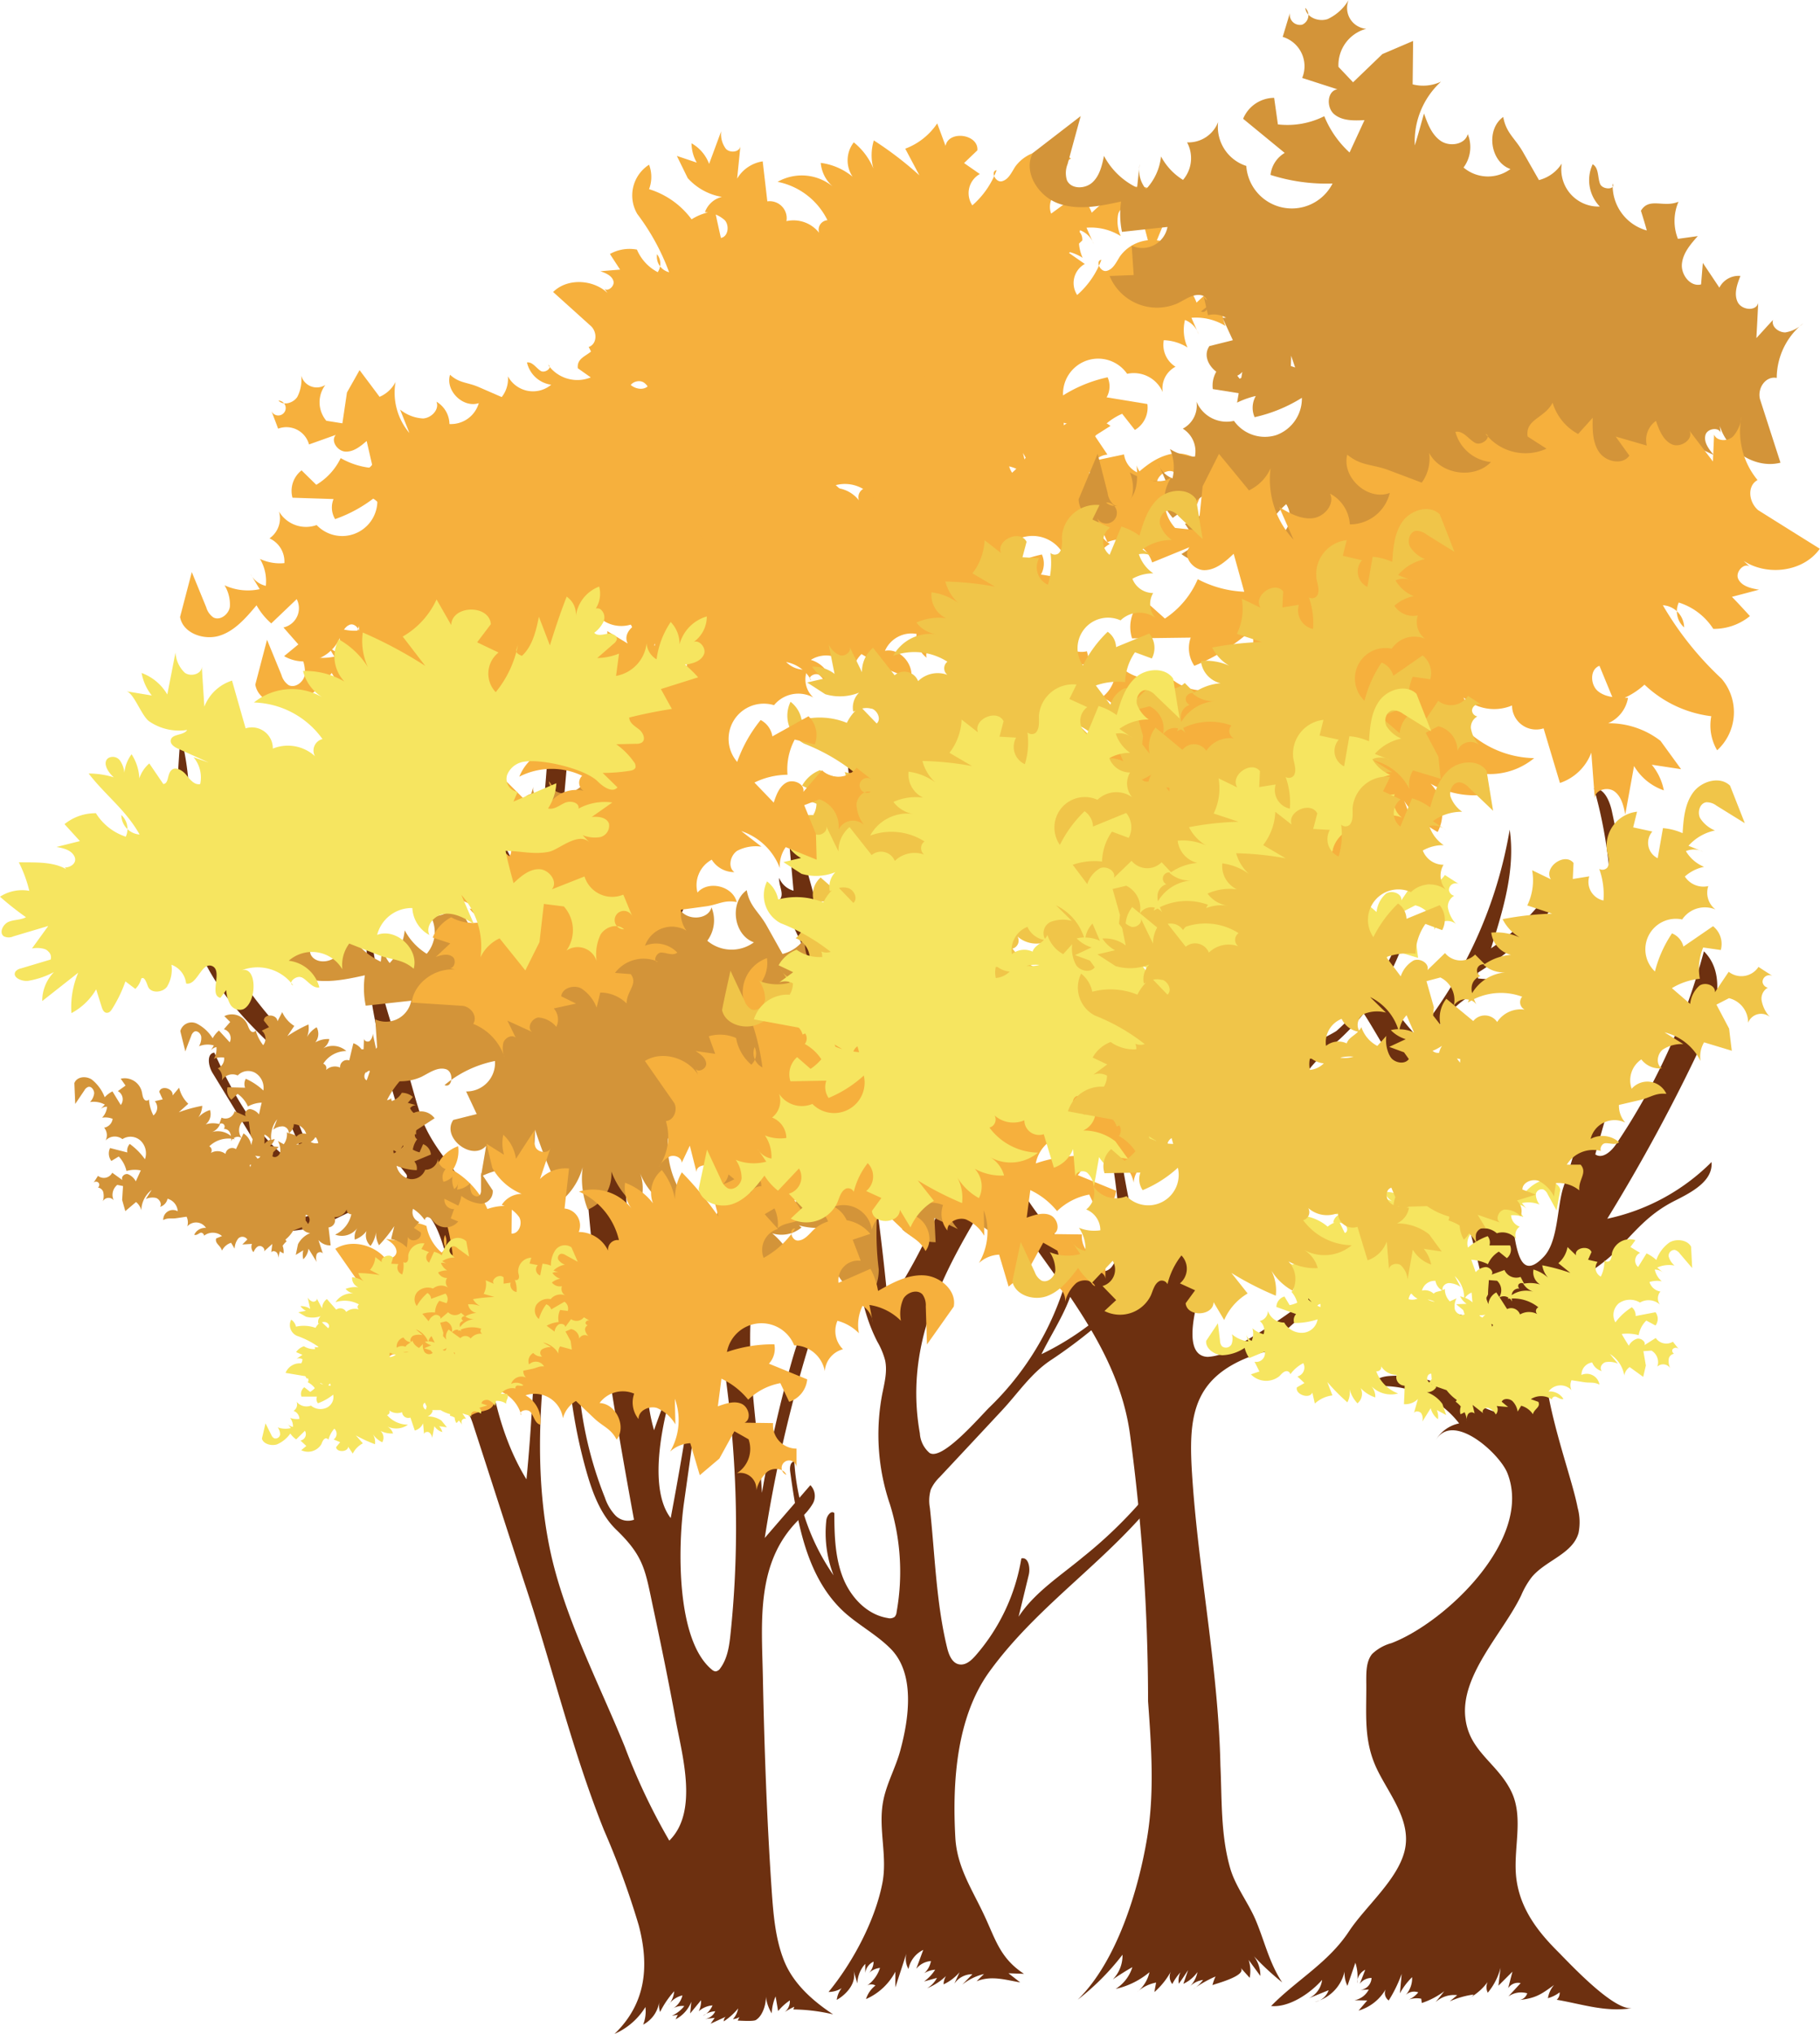 <svg xmlns="http://www.w3.org/2000/svg" viewBox="0 0 310.38 346.81"><defs><style>.cls-1{fill:#6d3010;}.cls-2{fill:#f6b03d;}.cls-3{fill:#d39439;}.cls-4{fill:#f0c549;}.cls-5{fill:#f6e560;}</style></defs><g id="Layer_2" data-name="Layer 2"><g id="OBJECTS"><g id="L3"><path class="cls-1" d="M162.92,313.25c.28,5.13,2.93,8.94,5,13.42,1.87,4,2.66,7.18,6.71,9.83l-2.65-.1,2,1.56c-2.58-.45-4.94-1.2-7.43-.19.41-.42.84-.83,1.26-1.24a9.48,9.48,0,0,0-3.7,1.81l1.72-1.77a3.67,3.67,0,0,0-3.07,1.6c.29-.65.59-1.29.88-1.94a8.08,8.08,0,0,1-2.72,2.06,2.8,2.8,0,0,1,1.18-2.24,10.21,10.21,0,0,1-4,2.91,4.49,4.49,0,0,0,1.69-1.77l-2.2.61a7.23,7.23,0,0,0,1.89-2,3.84,3.84,0,0,0-1.87.61,3.69,3.69,0,0,0,1.15-2.09,3.55,3.55,0,0,0-2.5,1.32c.4-1.08.79-2.15,1.19-3.22a4.6,4.6,0,0,0-2.52,3.26,3.63,3.63,0,0,1-.36-2.64c-.62,1.93-1.25,3.85-1.88,5.78v-2.68a10.31,10.31,0,0,1-5,4.66,4.65,4.65,0,0,1,1.61-2.31,1.4,1.4,0,0,0-1.41,0,5.87,5.87,0,0,0,2.18-3,3.16,3.16,0,0,0-2,1,2.91,2.91,0,0,0,.91-2.07,2.48,2.48,0,0,0-1.42,1.93V334.8a5.16,5.16,0,0,0-1.35,3.34c-.22-.75-.44-1.51-.67-2.26.64,2.14-1.19,4.13-2.84,5.06a3.9,3.9,0,0,1,.84-2,4.21,4.21,0,0,1-2.24.65c4.1-5,7.84-12,9.13-18.31,1-4.67-.68-9.38.16-14.07.55-3.12,2.22-5.94,3-9,1.42-5.3,2.49-12.87-1.67-17.1-2.35-2.39-5.41-4-7.89-6.22-6.5-5.9-8.08-15.34-9.27-24-.1-.7,0-1.67.7-1.75a37.88,37.88,0,0,0,6.7,19.43,19.94,19.94,0,0,1-1.24-9.4c.08-.76.83-1.76,1.37-1.21,0,3.65.1,7.39,1.39,10.81s4.1,6.5,7.71,7.07a1.39,1.39,0,0,0,1.2-.21,1.47,1.47,0,0,0,.32-.84,38.75,38.75,0,0,0-1.15-18.36,36.82,36.82,0,0,1-1.31-18.74c.38-1.92.91-3.89.49-5.8a12.72,12.72,0,0,0-1.3-3.12c-4.4-8.49-3.78-19.13-4.46-28.48a177.89,177.89,0,0,0-1.91-18,89.84,89.84,0,0,0-7.39-23.15c-.92-1.93-1.91-3.84-3-5.68,1-.95-.11-2.4,0-3.8a3.68,3.68,0,0,0,2.45,2.19L133.9,136a411.32,411.32,0,0,1,17.55,86.48,100.63,100.63,0,0,0,16.25-65.09c4.11,2.95,3.79,9,3.05,14.06q-1.91,12.7-3.8,25.42a46.88,46.88,0,0,0,13.33-24.6c2.72,2.51,1.85,7,.4,10.4-8.69,20.42-28.09,37.61-23.81,61.68a4.78,4.78,0,0,0,1.66,3.35c2.16,1.4,8.7-6.33,10.27-7.84a49.15,49.15,0,0,0,14.25-27c1.86,6.63-2.71,12.4-5.44,18a47.43,47.43,0,0,0,19.58-17.5c.36,2-1.11,3.76-2.48,5.23-1.79,1.92-3.59,3.84-5.56,5.58a85.17,85.17,0,0,1-9.88,7.67c-3.4,2.22-5.67,5.69-8.4,8.61q-5.31,5.7-10.63,11.38a6.86,6.86,0,0,0-1.5,2.1,6.74,6.74,0,0,0-.16,3.13c.86,7.86,1.06,16.15,2.94,23.85.29,1.2.84,2.58,2,2.82s2.13-.66,2.88-1.52a33.41,33.41,0,0,0,7.78-16.53c1.21-.31,1.56,1.61,1.26,2.82-.58,2.37-1.15,4.75-1.73,7.12,2.71-4.15,7.18-7,11-10.19a76.51,76.51,0,0,0,9.7-9.25,25.53,25.53,0,0,0,5.85-11.91c-.14,1.48.49,2.93.47,4.41,0,2-1.2,3.76-2.39,5.36-8.67,11.64-21.11,19.18-29.65,31C163.09,292.83,162.4,303.83,162.92,313.25Z"/><path class="cls-1" d="M133.72,334.28c1.57,3.91,4.89,6.84,8.36,9.13a31.08,31.08,0,0,0-6.8-.84,1.74,1.74,0,0,0,.17-.45,9.3,9.3,0,0,0-1.63.91,2.42,2.42,0,0,0,.88-2,9.36,9.36,0,0,0-2,1.82l-.43-2.5a8,8,0,0,0-.66,2.89,7.07,7.07,0,0,1-1-2.86c.05,1.28-.53,3.29-1.72,4-.48.28-3.07.06-3.09.1l.3-.62a2.32,2.32,0,0,1-1.11.36,3.55,3.55,0,0,0,.89-1.82,10.87,10.87,0,0,1-2.44,2.2.89.89,0,0,1,.34-.79L121.19,345l.7-1-1.8.23a2.35,2.35,0,0,0,1.89-1.35,4,4,0,0,0-2.11.78,3.43,3.43,0,0,0,1.64-1.78,4,4,0,0,0-2.35,1,4.06,4.06,0,0,0,.4-1.88l-1.86,2.25c.07-.66.13-1.31.2-2a5.7,5.7,0,0,1-2.68,3l.36-.76-1,.16a5.73,5.73,0,0,0,2.12-1.66,3.2,3.2,0,0,0-2.11.52,3.58,3.58,0,0,0,1.79-2.33,3.89,3.89,0,0,0-2.4,1.67,4.36,4.36,0,0,0,1-2.38,15.49,15.49,0,0,0-2.41,3.54,4,4,0,0,1-.14-1.79,5.2,5.2,0,0,1-2.75,3.94,6.07,6.07,0,0,0,.39-3,11.67,11.67,0,0,1-5.27,4.58c5.42-5.23,5.94-11.63,4.13-18.51A141.83,141.83,0,0,0,103,312c-5.39-13.47-8.7-27.4-13.18-41-3.09-9.4-6.1-18.83-9.16-28.23-1-3-2.77-5.56-3.3-8.69-.77-4.56.47-9.22.07-13.8a36.36,36.36,0,0,0-1.67-7.33c-.83-2.7-1.85-5.61-4.23-7.12s-5.36-1.19-8.06-.57c-3.34.76-5.77,2.57-8.86,3.63-3.35,1.15-7.6,1.06-11.1,1.52-1.43.18-3.43-.05-3.56-1.49a38.87,38.87,0,0,0,19.45-4.41c-3.57,2-12.78-5.66-14.64-8a33.89,33.89,0,0,1-2.33-3.47l-6.21-10.17c-.71-1.18-1-3.26.32-3.42,3.69,8.11,8.37,16.45,16.3,20.53q-1.66-4.68-3.73-9.2l1.15-1.06a57.68,57.68,0,0,0,5.14,11.07,3.11,3.11,0,0,0,1.15,1.28,3.23,3.23,0,0,0,1.75.14l10.28-1.12c.35,0,.79-.16.83-.51a.8.8,0,0,0-.23-.53c-5.5-7.27-14-13.37-20.65-19.69C43.91,176,39.2,171.52,36,166c-7-11.93-6.24-26.74-5.22-40.56,2.1,7.28,1.36,15.06,2.6,22.52,3.27,19.56,19.46,34.22,35.79,45.46-4.4-14.28-8.85-29.38-5.5-44-2.14,9.3,2,22.64,5.18,31.29,1.25,3.42,2,7.12,3.27,10.47,1.82,4.6,5.82,8.74,8.7,12.72a13.27,13.27,0,0,1,2.31,4.13,14.63,14.63,0,0,1,0,5.52c-1.31,12.43,0,27.84,6.65,38.65,1-9.87,1.28-19.77,2-29.66,1.9,1.55,1.73,4.45,1.44,6.89-1.38,11.49-1.81,23.29.56,34.68s8.33,22.78,12.75,33.62a106.29,106.29,0,0,0,7.61,16.06c5-4.9,2.2-14.54,1.09-20.56-1.16-6.35-2.46-12.67-3.81-19-1.39-6.51-1.52-8.8-6.3-13.42-2.75-2.65-4.11-6.41-5.15-10.09a87.77,87.77,0,0,1-2.78-14.45c-.07-.64.1-1.53.73-1.5s.73.73.77,1.27a65.3,65.3,0,0,0,4.47,19.28,8.25,8.25,0,0,0,1.76,3,3,3,0,0,0,3.2.76c-4.54-24.8-8.53-49.27-8.9-74.58-.07-4.76,0-9.6-1.27-14.19-2.08-7.45-7.46-13.45-11.38-20.13a55.94,55.94,0,0,1-6.34-39.88c.6,14.8,1.71,30.68,11,42.24,2.42-23.79,4.84-48,.63-71.5,2.27,2.73,3,6.4,3.48,9.91a176.51,176.51,0,0,1,1.27,40.31c-.54,6.48-1.43,13-.23,19.44,1.6,8.51,6.87,16.49,5.88,25.09a123.46,123.46,0,0,0,21.4-50.46c1.65,6.16-.26,12.68-2.55,18.64-3.71,9.7-8.44,19-11.7,28.87-5.93,17.89-1.81,37.94.29,56.22.58,5,.38,9.77,1.84,14.76q2.61-7.45,5.92-14.64c-3,6.51-8,23.21-3.08,29.62q1.83-9.68,3.35-19.42c1,1.57.78,3.59.52,5.43l-1.61,11.42c-1,7.1-1.43,23.29,4.75,28.4a1.17,1.17,0,0,0,.64.31,1.1,1.1,0,0,0,.81-.54c1.24-1.68,1.54-3.85,1.75-5.93,2.42-23.11,0-45.93-5.68-68.41l5.76,14.27c0-7.74,3.2-15.05,5.59-22.4s4-15.6.76-22.64c4.68,5.8,4.19,14.21,2.25,21.41-2.31,8.55-5.15,17.12-5.33,26.06-.18,9.23,1.49,18.53,2,27.75a217.71,217.71,0,0,1,4.8-21.41c1.29-4.65,2.84-9.45,6.2-12.91a236,236,0,0,0-10.52,42l7.78-9a2.64,2.64,0,0,1,.41,3.16A10,10,0,0,1,136.3,259c-7.45,7.28-6.39,17.41-6.2,26.94.25,12.17.68,24.33,1.51,36.47C131.89,326.34,132.22,330.55,133.72,334.28Z"/><path class="cls-1" d="M251.4,297.14c1.81,2.91,4.73,4.88,6.39,8.39,2.14,4.54.15,9.93.83,14.91s3.58,8.78,6.92,12.13c2.07,2.07,9.65,10.3,12.82,9.77-4.5.75-8.53-.68-12.88-1.42a1.55,1.55,0,0,0,.5-1.27,5.72,5.72,0,0,1-2,1,4.54,4.54,0,0,1,1.05-2.25c-2.27,1.66-3.17,2.25-5.91,2.56a1.64,1.64,0,0,0,1.33-1.14,3.76,3.76,0,0,0-3.22.54l2.1-2.28a2,2,0,0,0-2.13.87c.24-.94.49-1.88.73-2.82l-2.39,2.39.36-3.05a10.83,10.83,0,0,1-2.18,4.25,2.13,2.13,0,0,1,.37-2.41,9.51,9.51,0,0,1-3.56,3.34,1.89,1.89,0,0,0,.78-.62,14.81,14.81,0,0,0-4.07,1.16l1.27-1.05a4.64,4.64,0,0,0-3.69,1.19l1.48-1.86a13.27,13.27,0,0,1-3.83,2l-.09-.73a4.17,4.17,0,0,0-2.13.15,4.34,4.34,0,0,0,1.62-1.23,2.06,2.06,0,0,0-2.15.46,4.28,4.28,0,0,0,1.1-3.05,11.59,11.59,0,0,0-2.08,2.75l.3-3.31a23.44,23.44,0,0,1-2.21,4.53,1.54,1.54,0,0,1-.51-1.92,7.92,7.92,0,0,1-4.63,3.65l1.47-1.73L231,341a3.45,3.45,0,0,0,2.43-1.83l-1.53.09a2.14,2.14,0,0,0,2-2.06,2.5,2.5,0,0,0-2,1l.93-2.4a2.56,2.56,0,0,0-1.41,2.32,7.33,7.33,0,0,0-.28-3.51l-1.35,3.94a4.88,4.88,0,0,1-.34-3.36,6.94,6.94,0,0,1-5.24,6.1,3,3,0,0,0,2.37-2l-3.4,1.39a4,4,0,0,0,2.29-3.15c-2,2.28-5.61,4.74-8.7,4.46,4.35-4.45,9.74-7.36,13.28-12.73,2.81-4.25,8.28-8.76,9.49-13.73s-2.43-9.36-4.54-13.57c-2.58-5.13-1.92-9.65-2-15.38,0-1.61,0-3.38,1-4.61a7.69,7.69,0,0,1,3.3-1.85c9.21-3.52,24.23-17.78,19.76-29-1.32-3.33-9.42-10.7-12.28-5.46a6,6,0,0,1,4.06-3A16.43,16.43,0,0,0,234,236.41c.1-1.21,1.59-1.72,2.8-1.82a18.67,18.67,0,0,1,9.62,1.78c2.82,1.37,5.46,3.32,8.39,4.27,1.43-12.36-3-26.15-6-38-1-4-2.09-8.16-4.15-11.81-1.8-3.19-4.31-5.91-6.41-8.9-2.25-3.2-4-6.69-6.19-9.94-3-4.57-6.81-8.62-9.61-13.33a38.62,38.62,0,0,1-5.4-19.31c0-3.43,1.13-7.7,4.52-8.28a32,32,0,0,0,9.86,34,78.81,78.81,0,0,1-1.16-17.42c.07-1.63,1.12-3.86,2.6-3.17.12.05.81,17.23,1.3,19.13,1.73,6.67,4.76,10.34,9.3,15,7.57,7.81,11.7,18.64,14.22,29,.9,3.73,1,11.48,5.57,6.65,2.49-2.6,2.26-8.46,3.33-11.78a194.81,194.81,0,0,0,6-22.65c2.94-15,3.46-30.72-.75-45.41,1.71-.07,2.59,2,3,3.65a132.9,132.9,0,0,1,3.09,30.15c-.11,10-3.25,19-5.87,28.58,1.2.84,2.71-.49,3.52-1.7a109.13,109.13,0,0,0,15-32.92c4,3.92,2,10.69-.36,15.79a303.48,303.48,0,0,1-16.12,29.8,35.55,35.55,0,0,0,17.78-9.66c.29,3.2-3.33,5.12-6.2,6.56-4.63,2.32-6.82,5.28-10.16,8.68s-7.38,4.69-9.53,9c-6.94,6.93,1.57,26.86,3.06,34.69a9.35,9.35,0,0,1,.15,4.3c-1,3.6-5.65,4.68-8,7.56a14.1,14.1,0,0,0-1.77,3.06c-3.05,6.4-10.48,13.66-9.51,21.05A9.93,9.93,0,0,0,251.4,297.14Z"/><path class="cls-1" d="M209.8,318.51c.89,3.07,3,5.74,4.27,8.66,1.56,3.62,2.34,7.4,4.59,10.79a48.49,48.49,0,0,1-4.82-4.46,5.44,5.44,0,0,1,1.1,3.36l-2-2.73a6.19,6.19,0,0,1,.18,3.05l-1.57-1.75c1.26,1.4-4.39,2.78-4.78,3a7.92,7.92,0,0,1,.53-1.48,20.46,20.46,0,0,0-3.86,2.2,6.32,6.32,0,0,0,1.73-1.61,3.92,3.92,0,0,0-2.34,1.21,4.79,4.79,0,0,0,1.38-2.55,6,6,0,0,1-2.4,2c.27-.77.54-1.54.8-2.32-.52.77-1,1.53-1.58,2.3a3.25,3.25,0,0,1,.28-1.94,9.6,9.6,0,0,0-1.39,2,2,2,0,0,1-.16-2.28,13,13,0,0,1-2.89,3.65c.09-.54.19-1.08.29-1.62a6.72,6.72,0,0,0-3.24,1.61,6,6,0,0,0,2.11-3.38,13.56,13.56,0,0,1-5.77,2.85,6.69,6.69,0,0,0,2.85-3.71c-1.14.65-2.25,1.35-3.33,2.09a5.82,5.82,0,0,0,1.65-4.21,42,42,0,0,1-7.64,7.67c6.69-6.53,10.37-18.72,11.85-27.68,1.26-7.64.71-15.46.15-23.19a342,342,0,0,0-3.09-45.57c-2-14.61-12.35-25.81-20.2-37.67-14.05-21.23-20.6-46.41-26.92-71.08a22.13,22.13,0,0,1-1-7.29l17.55,53.47c-2-13.82-4.06-28-1.19-41.66,1.15-.21,1.69,1.35,1.78,2.51l1.2,17.36c1.41,20.13,4.1,41.74,21.31,55.3,8.66,6.81,4.85-14.83,4.39-17.88-1.52-10.1-4.06-20.4-1.48-30.56.82-3.22,2.14-6.3,2.92-9.53,2.46-10.19-.55-20.82-3.53-30.87a35.12,35.12,0,0,1,6.29,26.11c-1.33,8.13-5.54,16.22-3.5,24.21q3.78-6.6,7.58-13.19-1.84,5.06-3.68,10.1c-1.56,4.29-3.14,8.64-3.51,13.18-.84,10.37,3.78,23.62,4.76,34.22a99.91,99.91,0,0,0,13.85-31.69c2.66-10.93,5.23-23.64,2.09-34.66a31.84,31.84,0,0,1-1.12-4.37c-.73-5.27,2.27-10.43,6.13-14.09a36,36,0,0,0-4,7.42,12.13,12.13,0,0,0-.19,8.25c1.72,4.5,3.33,7.87,3.45,13a48.17,48.17,0,0,1-1.13,11.55c-1.23,5.54-3.45,11-3.06,16.65.08,1.11,4.9-3.95,5.21-4.41a70.13,70.13,0,0,0,4.94-9.05c2.95-6.21,2.73-11.83,2-18.64a17.15,17.15,0,0,1-.11-3.92c.43-3.61,2.92-6.59,5.31-9.33a29.24,29.24,0,0,0-3.82,9.22,8.68,8.68,0,0,0-.27,3.16,16.6,16.6,0,0,0,.69,2.48c1.51,4.94.39,10.31-1.49,15.12,0,0,3.44-1.74,4-2.16a29.91,29.91,0,0,0,4.66-5.19,44.68,44.68,0,0,0,6.48-12c.66.55.45,1.6.16,2.41a41.2,41.2,0,0,1-11,16.41,34.81,34.81,0,0,0-4.68,4.56c-3.94,5.22-5.62,11.36-10.34,16.27,5.59-.21,11.34-5.52,15.43-8.85a89.09,89.09,0,0,0,13.46-13.51,75.24,75.24,0,0,0,15.34-34.39c1,6.82-1.12,13.66-3.18,20.23a39.26,39.26,0,0,0,11.36-11.81c.47,2.36-.67,4.8-2.29,6.59a55.68,55.68,0,0,1-11.29,9.36v1a28.5,28.5,0,0,0,27.7-14.36,17.64,17.64,0,0,1-11,12.64c-.42.16-.92.38-1,.82s.5.83,1,1a10.81,10.81,0,0,0,6.27.17,5.79,5.79,0,0,1-4.7,1.34c-1.68-.15-3.31-.66-5-.8a21.94,21.94,0,0,0-4.5.26l-6.82.85c-7.15.89-10.18,9.83-15,14.7-7,7.06-15.4,12.44-23.56,18a19.28,19.28,0,0,0-4.24,3.54,16.73,16.73,0,0,0-2.05,3.49c-1.6,3.36-9.95,22.62-3.2,22.86a8.59,8.59,0,0,0,4.45-1.57c7.81-4.52,18.9-11.08,21.12-20.69.41-1.77.38-3.61.71-5.39,1-5.29,5-9.44,8.75-13.26a27.61,27.61,0,0,1-4.67,7.08c-.77.84-1.59,2.2-.74,3,3.84-2.35,6.93-5.57,11-7.41-2.82,4.58-8.86,6.46-11.53,11.14-1.48,2.6-1.71,5.72-2.7,8.54-2.48,7.08-8.79,9.67-13.54,14.54a12.46,12.46,0,0,1,2,.94,20.74,20.74,0,0,0,7.23,2.58,7.72,7.72,0,0,0,2.3.08c5.66-.83,10.64-6.39,16.57-6.93,3.26-.31,6.1,2,8.54,4.2a8.57,8.57,0,0,0-7.52-2.72,19.4,19.4,0,0,0-7.73,3c-3.85,2.28-7.79,5.16-12.26,4.87-5.08-.32-8.21-4.26-13.43-2.52-12.3,4.09-11.88,12-11,23.55,1.26,15.59,4.29,31,4.62,46.68C208.4,306.75,208.15,312.8,209.8,318.51Z"/><path class="cls-2" d="M138.71,80.82a9.19,9.19,0,0,1-1.6-7.77A4.27,4.27,0,0,1,136,75.42c-.69.57-1.95.5-2.26-.33-.1,1.07-.19,2.14-.29,3.21-.88-1.27-1.75-2.55-2.63-3.83.48,1.08-1.17,2.08-2.22,1.54s-1.46-1.79-1.78-2.93A2.86,2.86,0,0,0,125.55,76l-3.69-1.25,1.53,2.37c-.87,1.13-2.84.62-3.61-.59a6.85,6.85,0,0,1-.58-4.17c-.61.63-1.23,1.25-1.85,1.87a6.41,6.41,0,0,1-2.89-3.9c-1,1.84-3.41,1.81-3.19,3.93l2.21,1.56a6.1,6.1,0,0,1-7.26-2.13c.85.36-.54,1.53-1.32,1s-1.37-1.55-2.29-1.42a4.94,4.94,0,0,0,4.11,3.83,4.86,4.86,0,0,1-7.38-1.44,5,5,0,0,1-1.06,3.53L94.4,77.54c-2-.86-3.31-.63-4.92-2.1-.84,2.7,2.21,5.72,4.9,4.84a5,5,0,0,1-5,3.56A4.49,4.49,0,0,0,87.19,80c.56,1.31-.85,2.78-2.27,2.86A6.85,6.85,0,0,1,81,81.37l1.59,4a10.64,10.64,0,0,1-2.35-8.72,5.43,5.43,0,0,1-2.74,2.54l-3.4-4.55-2.15,3.82-.78,5.26-2.75-.44a4.92,4.92,0,0,1-.16-6.12,2.73,2.73,0,0,1-4.12-1.59,6.21,6.21,0,0,1-.67,3.65c-.69,1-2.36,1.54-3.22.62A1.27,1.27,0,1,1,59,81.62l1.16,3.06a4,4,0,0,1,5.27,2.69L70,85.74c-.94,1,.28,2.79,1.66,2.84s2.57-.9,3.6-1.81c.36,1.54.71,3.08,1.06,4.62a13,13,0,0,1-5.52-1.76,10.75,10.75,0,0,1-4.16,4.55l-2.51-2.46a4.43,4.43,0,0,0-1.55,4.66l7,.23a3.79,3.79,0,0,0,.28,3.42,24,24,0,0,0,7.13-4A6,6,0,0,1,66.7,101a5.35,5.35,0,0,1-6.43-2.33,4.18,4.18,0,0,1-1.6,4.6,4.34,4.34,0,0,1,2.56,4.22,8.08,8.08,0,0,1-4.17-.71,7.29,7.29,0,0,1,1,4.6,4,4,0,0,1-2.64-2.07c.54.87,1.07,1.75,1.61,2.63a9.54,9.54,0,0,1-6-.67A6.26,6.26,0,0,1,52,115c-.22,1.27-1.66,2.39-2.8,1.79A3.14,3.14,0,0,1,48,115.07l-2.46-6-2,7.64c.46,2.75,4,4.06,6.64,3.23s4.61-3.08,6.4-5.21A11.66,11.66,0,0,0,59,117.77l4.34-4.14a3.36,3.36,0,0,1-2.26,4.84l2.54,2.89-2.43,2a6.72,6.72,0,0,0,9.26-2.6c.51-1,.86-2.33,1.92-2.75s2.26,1.47,1.15,1.76a14.83,14.83,0,0,1,3.32-6.53,3.72,3.72,0,0,1-.57,5.46c1,.51,1.93,1,2.9,1.51l-2,2.44c.12,2.78,5.29,2.83,5.48.07l1.9,3.6a11.41,11.41,0,0,1,4.85-5l-3-4.19a59.94,59.94,0,0,0,8.47,4.9,8.62,8.62,0,0,0-1.13-6,11.2,11.2,0,0,0,4.48,5.14,5,5,0,0,0-2.13-7,10.67,10.67,0,0,0,7.25,2.83,6,6,0,0,0-2.6-3.76,8.36,8.36,0,0,0,9.49-.38,12.1,12.1,0,0,1-9.27-5.4,1.62,1.62,0,0,0,1.11-2.32,5.57,5.57,0,0,0,5.8,1.24,2.9,2.9,0,0,0,3.66,2.93q.84,3.33,1.66,6.65a6.1,6.1,0,0,0,4-3.47l.16,5.58c0-1,1.57-1.46,2.39-.8a4.2,4.2,0,0,1,1.18,2.84c.45-1.92.89-3.85,1.33-5.77a6.76,6.76,0,0,0,3.45,3.09,6.82,6.82,0,0,0-1.31-3.15l3.51.7-2.32-3.52a10.11,10.11,0,0,0-6.2-2.43,4.1,4.1,0,0,0,2.53-2.95,5.33,5.33,0,0,1-3.54-.94c-.93-.83-.91-2.71.28-3.07.53,1.47,1.06,2.93,1.58,4.4a9.36,9.36,0,0,0,3.73-1.89,14.27,14.27,0,0,0,7.86,4.17,5.87,5.87,0,0,0,.54,4.13,6.2,6.2,0,0,0,.92-8.59,38.66,38.66,0,0,1-6.66-9.15A2.75,2.75,0,0,1,129.1,98a2.59,2.59,0,0,1-.52-3,7.71,7.71,0,0,1,4,3.36A6.81,6.81,0,0,0,137.06,97L135,94.58l3.3-.71c-1-.19-2.06-.5-2.44-1.4s.92-2.09,1.51-1.32l-2.22-2.33c2.25,3.51,8.11,3.79,10.68.51l-7.2-5C137.51,83.42,137.4,81.46,138.71,80.82Z"/><path class="cls-2" d="M126,69.29a9.17,9.17,0,0,1-1.6-7.76,4.22,4.22,0,0,1-1.15,2.36c-.68.57-1.94.51-2.25-.33-.1,1.07-.19,2.15-.29,3.22L118.06,63c.48,1.07-1.17,2.07-2.22,1.54s-1.46-1.8-1.78-2.93a2.82,2.82,0,0,0-1.24,2.91l-3.69-1.25,1.53,2.38c-.87,1.13-2.84.62-3.61-.59a6.89,6.89,0,0,1-.58-4.18c-.61.63-1.23,1.25-1.85,1.88a6.4,6.4,0,0,1-2.89-3.91c-1,1.85-3.41,1.82-3.19,3.93l2.21,1.56a6.1,6.1,0,0,1-7.27-2.13c.86.37-.53,1.53-1.31,1s-1.38-1.55-2.3-1.42A4.94,4.94,0,0,0,94,65.59a4.85,4.85,0,0,1-7.38-1.44,5,5,0,0,1-1.06,3.54L81.67,66c-2-.87-3.31-.64-4.92-2.11-.84,2.7,2.21,5.72,4.9,4.84a4.94,4.94,0,0,1-5,3.56,4.51,4.51,0,0,0-2.22-3.81c.55,1.32-.85,2.78-2.28,2.86a6.75,6.75,0,0,1-3.92-1.52l1.59,4a10.62,10.62,0,0,1-2.36-8.71,5.45,5.45,0,0,1-2.73,2.54q-1.7-2.28-3.41-4.55c-.71,1.27-1.43,2.54-2.15,3.81l-.78,5.26-2.74-.44a4.9,4.9,0,0,1-.16-6.11,2.74,2.74,0,0,1-4.12-1.6,6.37,6.37,0,0,1-.67,3.65c-.69,1.05-2.36,1.54-3.22.62a1.27,1.27,0,1,1-1.21,1.73c.38,1,.77,2,1.16,3.06a4,4,0,0,1,5.27,2.69l4.57-1.63c-.94,1,.28,2.79,1.66,2.85s2.56-.91,3.6-1.81l1.06,4.62A13.18,13.18,0,0,1,58.1,78.1a10.7,10.7,0,0,1-4.16,4.55l-2.51-2.46a4.43,4.43,0,0,0-1.55,4.66l7,.23a3.82,3.82,0,0,0,.27,3.42,23.7,23.7,0,0,0,7.14-4A6,6,0,0,1,54,89.51a5.36,5.36,0,0,1-6.43-2.32,4.15,4.15,0,0,1-1.61,4.59A4.35,4.35,0,0,1,48.5,96a8,8,0,0,1-4.17-.72,7.35,7.35,0,0,1,1,4.6,4,4,0,0,1-2.64-2.07l1.6,2.63a9.51,9.51,0,0,1-6-.66,6.23,6.23,0,0,1,.91,3.7c-.22,1.27-1.66,2.38-2.81,1.78a3.17,3.17,0,0,1-1.22-1.73l-2.46-6-2,7.65c.46,2.75,4,4,6.64,3.22s4.6-3.07,6.4-5.21a11.67,11.67,0,0,0,2.51,3.09l4.34-4.14a3.36,3.36,0,0,1-2.26,4.83l2.54,2.89-2.43,2a6.72,6.72,0,0,0,9.26-2.6c.51-1,.85-2.32,1.92-2.75s2.26,1.48,1.15,1.76a14.72,14.72,0,0,1,3.32-6.53,3.74,3.74,0,0,1-.58,5.47l2.91,1.51c-.66.81-1.32,1.62-2,2.44.12,2.77,5.29,2.83,5.48.06.63,1.2,1.27,2.4,1.9,3.61a11.44,11.44,0,0,1,4.85-5c-1-1.39-2-2.79-3-4.18a60.61,60.61,0,0,0,8.48,4.9,8.61,8.61,0,0,0-1.13-6,11.17,11.17,0,0,0,4.48,5.13,5,5,0,0,0-2.13-7,10.72,10.72,0,0,0,7.25,2.83,5.93,5.93,0,0,0-2.61-3.77,8.38,8.38,0,0,0,9.5-.38A12.08,12.08,0,0,1,88.31,96a1.64,1.64,0,0,0,1.11-2.33,5.55,5.55,0,0,0,5.8,1.25,2.89,2.89,0,0,0,3.66,2.92c.55,2.22,1.11,4.44,1.66,6.66a6.11,6.11,0,0,0,3.94-3.47l.17,5.58c0-1.05,1.56-1.46,2.39-.81a4.27,4.27,0,0,1,1.18,2.84c.44-1.92.89-3.85,1.33-5.77A6.74,6.74,0,0,0,113,106a6.85,6.85,0,0,0-1.3-3.15l3.51.7c-.78-1.17-1.55-2.35-2.32-3.52a10.13,10.13,0,0,0-6.2-2.43,4.08,4.08,0,0,0,2.53-2.95,5.38,5.38,0,0,1-3.54-.93c-.93-.84-.92-2.72.28-3.07.53,1.46,1,2.93,1.58,4.39a9.11,9.11,0,0,0,3.73-1.89,14.14,14.14,0,0,0,7.86,4.17,5.87,5.87,0,0,0,.54,4.13,6.22,6.22,0,0,0,.92-8.59,38.19,38.19,0,0,1-6.66-9.15,2.73,2.73,0,0,1,2.44,2.78,2.59,2.59,0,0,1-.51-3,7.65,7.65,0,0,1,4,3.36,6.82,6.82,0,0,0,4.47-1.34c-.68-.81-1.37-1.61-2.06-2.42l3.31-.7c-1-.2-2.06-.5-2.44-1.4s.92-2.1,1.51-1.32l-2.22-2.34c2.25,3.51,8.11,3.79,10.68.51l-7.21-5C124.78,71.89,124.67,69.94,126,69.29Z"/><path class="cls-2" d="M107.09,104.83a9.2,9.2,0,0,1,.59,7.91,4.23,4.23,0,0,1,1.43-2.2c.76-.48,2-.25,2.2.62.23-1,.47-2.1.7-3.16q1,2.07,2.12,4.14c-.35-1.12,1.42-1.91,2.39-1.24s1.22,2,1.39,3.13a2.82,2.82,0,0,0,1.61-2.73L123,113l-1.22-2.55c1-1,2.9-.25,3.51,1a6.8,6.8,0,0,1,0,4.21l2.08-1.62a6.42,6.42,0,0,1,2.37,4.25c1.28-1.7,3.61-1.37,3.67-3.49l-2-1.83a6.08,6.08,0,0,1,6.92,3c-.79-.48.73-1.45,1.44-.85s1.16,1.71,2.09,1.7a5,5,0,0,0-3.58-4.32,4.85,4.85,0,0,1,7.13,2.38,5,5,0,0,1,1.51-3.37l3.63,2.16c1.87,1.11,3.2,1,4.6,2.72,1.19-2.57-1.45-6-4.23-5.44a4.94,4.94,0,0,1,5.39-2.88,4.49,4.49,0,0,0,1.71,4.06c-.38-1.37,1.2-2.65,2.62-2.55a6.87,6.87,0,0,1,3.7,2c-.36-1.41-.71-2.82-1.06-4.22a10.61,10.61,0,0,1,1.22,8.94,5.4,5.4,0,0,1,3-2.16l2.79,5,2.63-3.51,1.45-5.11,2.67.79a4.9,4.9,0,0,1-.64,6.08,2.74,2.74,0,0,1,3.89,2.11,6.26,6.26,0,0,1,1.13-3.53c.82-1,2.54-1.23,3.27-.2a1.27,1.27,0,1,1,1.43-1.56c-.25-1.06-.5-2.12-.76-3.18a4,4,0,0,1-4.88-3.35l-4.74,1c1.06-.89.08-2.8-1.28-3s-2.66.57-3.81,1.33l-.45-4.72a13.24,13.24,0,0,1,5.24,2.46,10.79,10.79,0,0,1,4.72-4c.73.92,1.45,1.84,2.17,2.77a4.44,4.44,0,0,0,2.14-4.43l-6.95-1.14a3.78,3.78,0,0,0,.16-3.42,23.82,23.82,0,0,0-7.59,3.09,6,6,0,0,1,10.92-3.68,5.36,5.36,0,0,1,6.08,3.14,4.16,4.16,0,0,1,2.18-4.35,4.36,4.36,0,0,1-2-4.52,8,8,0,0,1,4,1.25,7.37,7.37,0,0,1-.45-4.7,4,4,0,0,1,2.36,2.39c-.42-.94-.84-1.88-1.25-2.82a9.62,9.62,0,0,1,5.84,1.43,6.21,6.21,0,0,1-.43-3.78c.39-1.23,2-2.15,3-1.41a3.18,3.18,0,0,1,1,1.87c.55,2.1,1.1,4.21,1.66,6.31l3-7.32c-.1-2.79-3.42-4.53-6.17-4.05s-5,2.45-7,4.34a11.61,11.61,0,0,0-2.1-3.38L186,82a3.35,3.35,0,0,1,2.86-4.5l-2.15-3.2,2.67-1.69A6.72,6.72,0,0,0,179.91,74c-.64,1-1.15,2.2-2.26,2.48s-2.05-1.75-.91-1.89a14.78,14.78,0,0,1-4.14,6,3.73,3.73,0,0,1,1.28-5.34l-2.69-1.87,2.27-2.17c.24-2.76-4.89-3.49-5.43-.76-.47-1.28-.95-2.55-1.42-3.83A11.4,11.4,0,0,1,161.16,71c.8,1.51,1.61,3,2.41,4.54a59.67,59.67,0,0,0-7.77-6,8.62,8.62,0,0,0,.35,6,11.21,11.21,0,0,0-3.78-5.67,5,5,0,0,0,1.21,7.24,10.72,10.72,0,0,0-6.83-3.74,6,6,0,0,0,2.1,4.07,8.34,8.34,0,0,0-9.46-.84,12.09,12.09,0,0,1,8.5,6.54,1.63,1.63,0,0,0-1.41,2.16,5.55,5.55,0,0,0-5.58-2A2.9,2.9,0,0,0,137.64,80l-.79-6.82a6.12,6.12,0,0,0-4.36,2.94c.19-1.85.37-3.71.56-5.56-.11,1-1.74,1.25-2.48.49a4.22,4.22,0,0,1-.8-3c-.69,1.85-1.38,3.71-2.06,5.56a6.71,6.71,0,0,0-3-3.51,6.79,6.79,0,0,0,.89,3.29l-3.39-1.14L124,76.06a10.1,10.1,0,0,0,5.83,3.21,4.09,4.09,0,0,0-2.89,2.6,5.35,5.35,0,0,1,3.39,1.39c.82.94.56,2.8-.67,3-.34-1.52-.67-3-1-4.56a9.45,9.45,0,0,0-3.95,1.39A14.21,14.21,0,0,0,117.5,78a5.87,5.87,0,0,0,0-4.17,6.2,6.2,0,0,0-2,8.4,38.8,38.8,0,0,1,5.42,9.93A2.74,2.74,0,0,1,118.83,89,2.57,2.57,0,0,1,119,92.1a7.72,7.72,0,0,1-3.54-3.85,6.86,6.86,0,0,0-4.61.75c.58.89,1.16,1.77,1.73,2.66l-3.36.28c.92.31,2,.76,2.24,1.7s-1.19,2-1.67,1.11c.63.87,1.26,1.74,1.9,2.6-1.78-3.77-7.56-4.8-10.53-1.87l6.51,5.86C108.61,102.41,108.47,104.36,107.09,104.83Z"/><path class="cls-2" d="M118.2,74.54a9.18,9.18,0,0,1,.59,7.9,4.25,4.25,0,0,1,1.44-2.19c.75-.48,2-.25,2.19.62.24-1.06.47-2.11.7-3.16l2.12,4.14c-.34-1.12,1.42-1.91,2.4-1.24s1.22,2,1.39,3.13a2.83,2.83,0,0,0,1.6-2.73l3.5,1.72-1.22-2.55c1-1,2.91-.25,3.51,1a6.83,6.83,0,0,1,0,4.22l2.07-1.62a6.38,6.38,0,0,1,2.37,4.24c1.28-1.69,3.61-1.36,3.67-3.48l-2-1.83a6.1,6.1,0,0,1,6.93,3c-.8-.48.73-1.45,1.44-.85s1.16,1.71,2.09,1.7a5,5,0,0,0-3.59-4.32,4.85,4.85,0,0,1,7.13,2.38,5,5,0,0,1,1.51-3.37l3.63,2.15c1.88,1.12,3.2,1.06,4.6,2.72,1.19-2.56-1.45-5.95-4.23-5.43a5,5,0,0,1,5.39-2.88A4.5,4.5,0,0,0,169.19,82c-.38-1.38,1.2-2.65,2.62-2.55a6.84,6.84,0,0,1,3.7,2c-.35-1.41-.71-2.82-1.06-4.22a10.61,10.61,0,0,1,1.22,8.94,5.4,5.4,0,0,1,3-2.16q1.41,2.48,2.8,5l2.62-3.51c.49-1.7,1-3.41,1.45-5.11l2.67.79a4.91,4.91,0,0,1-.63,6.08,2.73,2.73,0,0,1,3.88,2.11,6.39,6.39,0,0,1,1.13-3.54c.83-1,2.54-1.22,3.28-.19A1.27,1.27,0,1,1,197.32,84l-.75-3.18a4,4,0,0,1-4.88-3.35l-4.74,1c1.06-.88.07-2.8-1.29-3s-2.66.57-3.8,1.33c-.16-1.57-.31-3.14-.46-4.72a13.14,13.14,0,0,1,5.25,2.46,10.74,10.74,0,0,1,4.72-4l2.17,2.76a4.43,4.43,0,0,0,2.13-4.42l-6.95-1.14a3.79,3.79,0,0,0,.17-3.42,23.78,23.78,0,0,0-7.6,3.09,6,6,0,0,1,10.93-3.68,5.36,5.36,0,0,1,6.07,3.13,4.16,4.16,0,0,1,2.18-4.34,4.39,4.39,0,0,1-2-4.52,8.08,8.08,0,0,1,4.05,1.24,7.28,7.28,0,0,1-.44-4.69A4,4,0,0,1,204.43,57l-1.25-2.82A9.55,9.55,0,0,1,209,55.58a6.21,6.21,0,0,1-.43-3.78c.39-1.24,2-2.15,3-1.41a3.13,3.13,0,0,1,1,1.87l1.66,6.31,3-7.32c-.09-2.79-3.42-4.53-6.17-4s-5,2.45-7,4.34A11.85,11.85,0,0,0,202,48.15l-4.84,3.55A3.36,3.36,0,0,1,200,47.2L197.87,44l2.67-1.69A6.73,6.73,0,0,0,191,43.7c-.64,1-1.15,2.2-2.26,2.48s-2-1.75-.91-1.89a14.75,14.75,0,0,1-4.13,6A3.72,3.72,0,0,1,185,45l-2.69-1.87L184.57,41c.24-2.76-4.88-3.49-5.42-.77-.48-1.27-1-2.54-1.43-3.82a11.35,11.35,0,0,1-5.45,4.31q1.22,2.27,2.41,4.53a59.87,59.87,0,0,0-7.77-6,8.7,8.7,0,0,0,.35,6,11.15,11.15,0,0,0-3.77-5.67,5,5,0,0,0,1.2,7.24,10.72,10.72,0,0,0-6.83-3.74A6,6,0,0,0,160,47.2a8.34,8.34,0,0,0-9.46-.84A12,12,0,0,1,159,52.9a1.62,1.62,0,0,0-1.4,2.16,5.57,5.57,0,0,0-5.59-2,2.9,2.9,0,0,0-3.26-3.37c-.26-2.27-.52-4.55-.79-6.82a6.12,6.12,0,0,0-4.35,2.94q.27-2.79.55-5.56c-.11,1-1.74,1.25-2.47.49a4.23,4.23,0,0,1-.81-3c-.69,1.85-1.37,3.7-2.06,5.56a6.71,6.71,0,0,0-3-3.51,6.79,6.79,0,0,0,.89,3.29L133.3,42c.62,1.26,1.24,2.52,1.85,3.78A10.1,10.1,0,0,0,141,49a4.09,4.09,0,0,0-2.89,2.6,5.42,5.42,0,0,1,3.4,1.38c.81.95.55,2.81-.68,3-.33-1.52-.67-3-1-4.56a9.23,9.23,0,0,0-3.94,1.39,14.18,14.18,0,0,0-7.26-5.14,5.87,5.87,0,0,0,0-4.17,6.2,6.2,0,0,0-2,8.4A38.5,38.5,0,0,1,132,61.82,2.73,2.73,0,0,1,130,58.75a2.6,2.6,0,0,1,.12,3.06A7.78,7.78,0,0,1,126.52,58a6.83,6.83,0,0,0-4.6.75l1.73,2.66-3.37.27c.93.32,2,.77,2.24,1.71s-1.18,2-1.67,1.11l1.9,2.6c-1.77-3.77-7.55-4.8-10.52-1.88l6.5,5.87C119.72,72.11,119.58,74.07,118.2,74.54Z"/><path class="cls-2" d="M100.39,59.16a9.2,9.2,0,0,1,.59,7.91,4.18,4.18,0,0,1,1.44-2.2c.75-.48,2-.25,2.19.62.24-1,.47-2.1.7-3.16l2.12,4.14c-.34-1.12,1.42-1.91,2.39-1.24s1.22,2,1.39,3.13a2.82,2.82,0,0,0,1.61-2.73l3.5,1.72L115.1,64.8c1-1,2.91-.25,3.51,1a6.8,6.8,0,0,1,0,4.21l2.08-1.62a6.38,6.38,0,0,1,2.37,4.25c1.28-1.7,3.61-1.37,3.67-3.49l-2-1.83a6.1,6.1,0,0,1,6.93,3c-.8-.48.73-1.45,1.43-.85s1.17,1.71,2.09,1.7A5,5,0,0,0,131.64,67a4.85,4.85,0,0,1,7.13,2.38A5,5,0,0,1,140.28,66l3.63,2.16c1.87,1.11,3.2,1,4.6,2.72,1.19-2.57-1.45-6-4.23-5.44a4.94,4.94,0,0,1,5.39-2.88,4.49,4.49,0,0,0,1.71,4.06c-.38-1.37,1.2-2.65,2.62-2.55a6.84,6.84,0,0,1,3.7,2c-.35-1.41-.71-2.82-1.06-4.22a10.61,10.61,0,0,1,1.22,8.94,5.4,5.4,0,0,1,3-2.16l2.8,5,2.62-3.51,1.45-5.11,2.67.79a4.9,4.9,0,0,1-.64,6.08,2.74,2.74,0,0,1,3.89,2.11,6.33,6.33,0,0,1,1.13-3.53c.82-1,2.54-1.23,3.27-.2a1.27,1.27,0,1,1,1.43-1.56l-.75-3.18a4,4,0,0,1-4.88-3.35l-4.74,1c1.06-.89.07-2.8-1.29-3s-2.66.57-3.8,1.33c-.16-1.57-.31-3.14-.46-4.72a13.34,13.34,0,0,1,5.25,2.46,10.77,10.77,0,0,1,4.71-4c.73.92,1.45,1.84,2.17,2.77a4.44,4.44,0,0,0,2.14-4.43l-7-1.14a3.82,3.82,0,0,0,.17-3.42,23.78,23.78,0,0,0-7.6,3.09,6,6,0,0,1,10.93-3.68,5.36,5.36,0,0,1,6.07,3.14,4.16,4.16,0,0,1,2.18-4.35,4.36,4.36,0,0,1-2-4.52,8,8,0,0,1,4.05,1.25,7.31,7.31,0,0,1-.44-4.7,4,4,0,0,1,2.35,2.39c-.42-.94-.84-1.88-1.25-2.82a9.62,9.62,0,0,1,5.84,1.43,6.21,6.21,0,0,1-.43-3.78c.39-1.23,2-2.15,3-1.41a3.13,3.13,0,0,1,1,1.87l1.66,6.31,3-7.32c-.09-2.79-3.42-4.53-6.17-4s-5,2.45-7,4.34a11.8,11.8,0,0,0-2.09-3.38l-4.84,3.54a3.36,3.36,0,0,1,2.86-4.5l-2.14-3.2,2.66-1.69a6.72,6.72,0,0,0-9.51,1.39c-.64,1-1.15,2.2-2.26,2.48s-2-1.75-.91-1.89a14.68,14.68,0,0,1-4.14,6,3.73,3.73,0,0,1,1.28-5.34l-2.69-1.87,2.27-2.17c.24-2.76-4.89-3.48-5.43-.76-.47-1.28-.94-2.55-1.42-3.83a11.35,11.35,0,0,1-5.45,4.31l2.41,4.54a59,59,0,0,0-7.77-5.95,8.67,8.67,0,0,0,.35,6,11.25,11.25,0,0,0-3.77-5.67,5,5,0,0,0,1.2,7.24,10.72,10.72,0,0,0-6.83-3.74,6,6,0,0,0,2.1,4.07,8.34,8.34,0,0,0-9.46-.84,12.09,12.09,0,0,1,8.5,6.54,1.63,1.63,0,0,0-1.41,2.16,5.55,5.55,0,0,0-5.58-2,2.9,2.9,0,0,0-3.26-3.37c-.26-2.27-.53-4.54-.79-6.82a6.14,6.14,0,0,0-4.36,2.94l.56-5.56c-.11,1.05-1.74,1.25-2.47.49a4.18,4.18,0,0,1-.81-3c-.69,1.85-1.37,3.71-2.06,5.56a6.71,6.71,0,0,0-3-3.51,6.79,6.79,0,0,0,.89,3.29l-3.39-1.14,1.85,3.78a10.1,10.1,0,0,0,5.83,3.21,4.09,4.09,0,0,0-2.89,2.6,5.4,5.4,0,0,1,3.4,1.39c.81.94.55,2.8-.68,3-.34-1.52-.67-3-1-4.56a9.45,9.45,0,0,0-4,1.39,14.17,14.17,0,0,0-7.25-5.14,5.87,5.87,0,0,0,0-4.17,6.22,6.22,0,0,0-2,8.41,38.28,38.28,0,0,1,5.42,9.92,2.73,2.73,0,0,1-2.06-3.07,2.6,2.6,0,0,1,.12,3.06,7.74,7.74,0,0,1-3.55-3.85,6.82,6.82,0,0,0-4.6.75c.57.89,1.15,1.77,1.73,2.66l-3.37.28c.92.31,2,.76,2.24,1.7s-1.18,2-1.67,1.11l1.9,2.6c-1.77-3.77-7.55-4.8-10.52-1.87l6.5,5.86C101.91,56.74,101.77,58.69,100.39,59.16Z"/><path class="cls-3" d="M174,196.31a12,12,0,0,1,4.5-9.29,5.57,5.57,0,0,1-3.06,1.54c-1.15.05-2.41-1-2.07-2.13l-2.84,3.09c.1-2,.21-4,.31-6-.35,1.49-2.85,1.22-3.51-.16s-.09-3,.48-4.44a3.69,3.69,0,0,0-3.59,2c-.94-1.4-1.88-2.81-2.83-4.21-.09,1.22-.19,2.44-.29,3.66-1.8.48-3.43-1.61-3.27-3.46s1.47-3.39,2.71-4.78l-3.4.48a8.36,8.36,0,0,1,.11-6.33c-2.55,1.07-5-.82-6.41,1.53.35,1.12.69,2.24,1,3.36a7.93,7.93,0,0,1-5.81-7.95c.59,1-1.77,1.16-2.18,0s-.19-2.69-1.24-3.28a6.45,6.45,0,0,0,1.22,7.21,6.33,6.33,0,0,1-6.49-7.34,6.44,6.44,0,0,1-3.89,2.82l-2.69-4.8c-1.39-2.48-2.92-3.28-3.41-6.07-3,2.12-2.25,7.66,1.22,8.89a6.43,6.43,0,0,1-7.95-.27,5.84,5.84,0,0,0,.72-5.69c-.46,1.8-3.08,2.2-4.61,1.16s-2.24-2.93-2.86-4.68l-1.56,5.44a13.82,13.82,0,0,1,4.47-10.87,7.09,7.09,0,0,1-4.84.46l.08-7.4-5.24,2.24-5,4.81-2.49-2.63A6.38,6.38,0,0,1,104,136.8a3.57,3.57,0,0,1-3-4.92,8.29,8.29,0,0,1-3.58,3.25c-1.55.54-3.66-.28-3.82-1.91a1.65,1.65,0,1,1-2.62.83l-1.23,4.07a5.22,5.22,0,0,1,3.32,7l6,1.93c-1.77.31-1.91,3.11-.53,4.26s3.36,1.1,5.15,1c-.85,1.87-1.71,3.74-2.56,5.62a17,17,0,0,1-4.31-6.2A14,14,0,0,1,89,153.08c-.21-1.51-.42-3-.64-4.54a5.76,5.76,0,0,0-5.29,3.6L90.11,158a5,5,0,0,0-2.42,3.75,30.86,30.86,0,0,0,10.58,1.47,7.79,7.79,0,0,1-14.71-3,7,7,0,0,1-4.8-7.49,5.42,5.42,0,0,1-5.3,3.47,5.7,5.7,0,0,1-.69,6.4,10.48,10.48,0,0,1-3.75-4,9.56,9.56,0,0,1-2.57,5.58,5.2,5.2,0,0,1-1.09-4.23l-.42,4a12.4,12.4,0,0,1-5.65-5.42c-.34,1.65-.75,3.41-2,4.55s-3.61,1.14-4.31-.38a4.1,4.1,0,0,1,.09-2.76l2.25-8.19L47.17,158c-1.71,3.2.9,7.34,4.31,8.59s7.19.47,10.74-.32a15,15,0,0,0,.15,5.18l7.76-.85A4.38,4.38,0,0,1,64,173.78l.33,5-4.11.17a8.76,8.76,0,0,0,11.63,4.64c1.34-.67,2.73-1.73,4.17-1.32s1.17,3.31-.21,2.72a19.27,19.27,0,0,1,8.6-4.11,4.85,4.85,0,0,1-4.92,5.19l1.81,3.86-4,1c-2.07,3,3.23,7.12,5.61,4.4-.29,1.75-.59,3.49-.89,5.24a14.88,14.88,0,0,1,9-1.3c.08-2.23.15-4.46.23-6.68a79.53,79.53,0,0,0,4.88,11.77,11.31,11.31,0,0,0,3.55-7,14.57,14.57,0,0,0,.56,8.85,6.54,6.54,0,0,0,3.36-8.94,13.91,13.91,0,0,0,5.26,8.66,7.77,7.77,0,0,0,.28-6A10.89,10.89,0,0,0,119.22,207a15.71,15.71,0,0,1-5.31-12.92,2.12,2.12,0,0,0,3-1.52,7.22,7.22,0,0,0,5,5.88,3.77,3.77,0,0,0,1.47,5.92l-3.55,8.2a8,8,0,0,0,6.82-.47L122.4,218c.8-1.11,2.77-.27,3.1,1.06s-.36,2.68-1,3.87l5.95-4.91a8.76,8.76,0,0,0,1.11,5.92,8.86,8.86,0,0,0,1.15-4.29l3.07,3.5.39-5.48a13.17,13.17,0,0,0-4.48-7.41,5.35,5.35,0,0,0,5-1c-1.27-1-2.62-2.17-2.92-3.77s1.2-3.53,2.72-2.95c-.62,1.93-1.23,3.86-1.85,5.79a12,12,0,0,0,5.35,1,18.5,18.5,0,0,0,4.82,10.52,7.7,7.7,0,0,0-2.71,4.7,8.08,8.08,0,0,0,7.76-8.15,49.76,49.76,0,0,1,.36-14.72,3.57,3.57,0,0,1,.32,4.81,3.37,3.37,0,0,1,1.86-3.53,10,10,0,0,1,1.48,6.65,8.85,8.85,0,0,0,5.68,2.16l-.21-4.13,4,1.89c-.83-1-1.73-2.15-1.41-3.38s2.61-1.44,2.61-.17l-.45-4.17c-.46,5.4,5.38,10.34,10.64,9q-1.75-5.43-3.5-10.85C170.7,198.05,172.13,195.94,174,196.31Z"/><path class="cls-3" d="M303,64.43a12,12,0,0,1,4.5-9.3,5.57,5.57,0,0,1-3.05,1.54c-1.16,0-2.42-1-2.08-2.13-.94,1-1.89,2.07-2.84,3.1q.17-3,.31-6c-.35,1.5-2.85,1.23-3.51-.16s-.09-3,.48-4.44a3.68,3.68,0,0,0-3.59,2l-2.82-4.22-.3,3.67c-1.8.47-3.43-1.61-3.27-3.47s1.47-3.38,2.71-4.77l-3.39.47a8.31,8.31,0,0,1,.1-6.33c-2.55,1.08-5-.82-6.41,1.54.35,1.12.7,2.24,1,3.36a7.93,7.93,0,0,1-5.81-8c.59,1.05-1.77,1.15-2.18,0s-.19-2.69-1.24-3.29a6.45,6.45,0,0,0,1.22,7.21,6.33,6.33,0,0,1-6.49-7.33,6.52,6.52,0,0,1-3.89,2.82L259.77,26c-1.39-2.47-2.91-3.27-3.41-6.06-3,2.12-2.25,7.66,1.23,8.88a6.45,6.45,0,0,1-8-.26,5.86,5.86,0,0,0,.72-5.7c-.46,1.8-3.08,2.21-4.61,1.16s-2.24-2.92-2.85-4.68c-.52,1.82-1,3.63-1.57,5.45a13.8,13.8,0,0,1,4.47-10.87,7.15,7.15,0,0,1-4.84.46l.08-7.4-5.24,2.24-5,4.81-2.49-2.63A6.4,6.4,0,0,1,233,4.91,3.56,3.56,0,0,1,230,0a8.24,8.24,0,0,1-3.58,3.25c-1.55.53-3.66-.28-3.82-1.91a1.75,1.75,0,0,1-.54,2.87,1.74,1.74,0,0,1-2.08-2l-1.23,4.08a5.22,5.22,0,0,1,3.32,7l6,1.93c-1.77.3-1.91,3.11-.53,4.26s3.36,1.09,5.16,1L230.15,26a17.13,17.13,0,0,1-4.31-6.19,14,14,0,0,1-7.91,1.4c-.21-1.51-.42-3-.64-4.53A5.77,5.77,0,0,0,212,20.25l7.09,5.82a5,5,0,0,0-2.42,3.75,31.36,31.36,0,0,0,10.58,1.47,7.79,7.79,0,0,1-14.71-3,7,7,0,0,1-4.8-7.49,5.42,5.42,0,0,1-5.3,3.47,5.68,5.68,0,0,1-.69,6.4,10.48,10.48,0,0,1-3.75-4,9.61,9.61,0,0,1-2.56,5.58A5.15,5.15,0,0,1,194.35,28c-.15,1.33-.29,2.66-.43,4a12.46,12.46,0,0,1-5.65-5.42c-.34,1.65-.74,3.41-2,4.54s-3.61,1.15-4.31-.38a4.08,4.08,0,0,1,.1-2.75q1.11-4.1,2.24-8.2l-8.16,6.29c-1.71,3.21.9,7.34,4.31,8.59s7.19.47,10.74-.32a15,15,0,0,0,.15,5.18l7.76-.84A4.37,4.37,0,0,1,193,41.89c.11,1.67.22,3.33.34,5l-4.11.16a8.75,8.75,0,0,0,11.63,4.65c1.34-.67,2.72-1.73,4.16-1.33s1.17,3.32-.21,2.73a19.28,19.28,0,0,1,8.6-4.12,4.85,4.85,0,0,1-4.92,5.2L210.25,58l-4,1c-2.07,3,3.23,7.11,5.61,4.4-.29,1.75-.59,3.49-.89,5.24a14.83,14.83,0,0,1,9-1.31q.12-3.33.23-6.68a78.63,78.63,0,0,0,4.89,11.78,11.32,11.32,0,0,0,3.54-7.05,14.59,14.59,0,0,0,.56,8.86,6.55,6.55,0,0,0,3.36-8.95A13.93,13.93,0,0,0,237.8,74a7.8,7.8,0,0,0,.28-6,10.88,10.88,0,0,0,10.12,7.12,15.69,15.69,0,0,1-5.31-12.91,2.12,2.12,0,0,0,3-1.52,7.21,7.21,0,0,0,5,5.87,3.78,3.78,0,0,0,1.48,5.93l-3.56,8.19a7.93,7.93,0,0,0,6.82-.46l-4.24,5.9c.8-1.11,2.77-.27,3.1,1.06s-.36,2.67-1,3.87l5.94-4.92a8.84,8.84,0,0,0,1.11,5.93,8.9,8.9,0,0,0,1.15-4.3l3.07,3.5.39-5.47a13.23,13.23,0,0,0-4.48-7.42,5.32,5.32,0,0,0,4.95-1c-1.27-1-2.62-2.18-2.92-3.77s1.2-3.53,2.72-3c-.62,1.93-1.23,3.86-1.85,5.79a12.15,12.15,0,0,0,5.35,1,18.51,18.51,0,0,0,4.83,10.52,7.63,7.63,0,0,0-2.72,4.7,8.08,8.08,0,0,0,7.76-8.15,49.83,49.83,0,0,1,.36-14.73,3.57,3.57,0,0,1,.32,4.81A3.36,3.36,0,0,1,281.3,71a10,10,0,0,1,1.48,6.64,8.87,8.87,0,0,0,5.68,2.16l-.21-4.12,4,1.88c-.83-1-1.72-2.14-1.41-3.38s2.61-1.44,2.61-.16L293,69.88c-.45,5.41,5.39,10.34,10.64,9q-1.75-5.42-3.5-10.85C299.68,66.17,301.11,64.06,303,64.43Z"/><path class="cls-3" d="M288.77,60a9.68,9.68,0,0,1-.56-8.35A4.52,4.52,0,0,1,286.68,54c-.8.51-2.11.27-2.32-.65-.25,1.11-.51,2.23-.76,3.34l-2.21-4.37c.36,1.19-1.52,2-2.54,1.33s-1.27-2.08-1.44-3.31a3.06,3.06,0,0,0-1.72,2.9L272,51.42l1.26,2.69c-1.08,1.07-3.07.28-3.69-1.09a7.12,7.12,0,0,1,0-4.45l-2.21,1.72a6.68,6.68,0,0,1-2.47-4.48c-1.36,1.8-3.82,1.46-3.9,3.7l2.08,1.93a6.36,6.36,0,0,1-7.29-3.19c.84.5-.78,1.54-1.53.91s-1.21-1.81-2.19-1.8a5.15,5.15,0,0,0,3.75,4.56,5.09,5.09,0,0,1-7.51-2.48A5.34,5.34,0,0,1,246.69,53l-3.83-2.26c-2-1.16-3.36-1.1-4.83-2.85-1.28,2.72,1.48,6.29,4.42,5.72a5.3,5.3,0,0,1-5.72,3.08A4.69,4.69,0,0,0,235,52.4c.39,1.45-1.29,2.81-2.79,2.7A7,7,0,0,1,228.28,53l1.08,4.46A11.19,11.19,0,0,1,228.15,48a5.86,5.86,0,0,1-3.22,2.3L222,45.08l-2.8,3.72c-.53,1.81-1.05,3.61-1.58,5.41l-2.81-.82a5.19,5.19,0,0,1,.72-6.43,2.85,2.85,0,0,1-4.08-2.21,6.84,6.84,0,0,1-1.23,3.74c-.88,1-2.7,1.3-3.46.22a1.34,1.34,0,1,1-1.52,1.66l.77,3.36a4.18,4.18,0,0,1,5.13,3.51l5-1.1c-1.12.93-.1,3,1.34,3.2s2.81-.61,4-1.43l.44,5a13.61,13.61,0,0,1-5.52-2.58,11.54,11.54,0,0,1-5,4.23l-2.27-2.92a4.75,4.75,0,0,0-2.3,4.69l7.34,1.17a4,4,0,0,0-.21,3.62,25.68,25.68,0,0,0,8.06-3.3,6.63,6.63,0,0,1-4.35,6.35,6.46,6.46,0,0,1-7.23-2.42,5.57,5.57,0,0,1-6.39-3.28,4.46,4.46,0,0,1-2.34,4.61,4.54,4.54,0,0,1,2.07,4.77,8.48,8.48,0,0,1-4.26-1.3,7.75,7.75,0,0,1,.43,5A4.09,4.09,0,0,1,197.52,79l1.3,3a10,10,0,0,1-6.16-1.48,6.61,6.61,0,0,1,.42,4c-.42,1.3-2.08,2.28-3.19,1.5a3.25,3.25,0,0,1-1-2c-.57-2.22-1.13-4.44-1.7-6.66l-3.24,7.75c.08,3,3.58,4.78,6.49,4.25s5.26-2.61,7.45-4.62A11.9,11.9,0,0,0,200,88.29q2.57-1.89,5.14-3.77a3.6,3.6,0,0,1-3.06,4.77c.74,1.13,1.49,2.25,2.24,3.37l-2.84,1.8A7.14,7.14,0,0,0,211.58,93c.68-1,1.23-2.33,2.41-2.64s2.15,1.85.94,2a15.94,15.94,0,0,1,4.42-6.41A4,4,0,0,1,218,91.55l2.83,2-2.43,2.3c-.27,2.92,5.14,3.66,5.73.79l1.47,4a12.23,12.23,0,0,1,5.8-4.58l-2.51-4.78A63.44,63.44,0,0,0,237,97.53a9.13,9.13,0,0,0-.32-6.39,11.57,11.57,0,0,0,3.94,6,5.29,5.29,0,0,0-1.21-7.65,11.17,11.17,0,0,0,7.18,3.92,6.19,6.19,0,0,0-2.18-4.29,8.8,8.8,0,0,0,10,.84,12.54,12.54,0,0,1-8.93-6.87A1.75,1.75,0,0,0,247,80.78a5.77,5.77,0,0,0,5.88,2.06,3,3,0,0,0,3.41,3.55l.78,7.2a6.55,6.55,0,0,0,4.63-3.12l-.63,5.88c.12-1.11,1.84-1.33,2.61-.53A4.43,4.43,0,0,1,264.5,99l2.22-5.88a7,7,0,0,0,3.16,3.7,7.14,7.14,0,0,0-.91-3.48l3.57,1.19-1.92-4a10.56,10.56,0,0,0-6.13-3.37,4.35,4.35,0,0,0,3.07-2.76A5.59,5.59,0,0,1,264,82.92c-.86-1-.57-3,.74-3.18l1,4.81a9.83,9.83,0,0,0,4.17-1.49,14.7,14.7,0,0,0,7.62,5.4,6.32,6.32,0,0,0,0,4.41A6.61,6.61,0,0,0,279.72,84a40,40,0,0,1-5.65-10.47,2.85,2.85,0,0,1,2.16,3.24,2.73,2.73,0,0,1-.1-3.24,8,8,0,0,1,3.71,4.06,7.21,7.21,0,0,0,4.87-.82c-.6-.93-1.2-1.87-1.81-2.8l3.56-.31c-1-.33-2.08-.79-2.35-1.79s1.27-2.08,1.78-1.18l-2-2.75c1.84,4,7.94,5,11.1,1.94l-6.82-6.17C287.14,62.57,287.31,60.5,288.77,60Z"/><path class="cls-2" d="M299.73,81.84A13,13,0,0,1,297,71a6,6,0,0,1-1.46,3.42c-.93.86-2.73.84-3.22-.32-.07,1.53-.13,3-.2,4.57l-4-5.25c.75,1.49-1.52,3-3,2.33s-2.19-2.45-2.71-4a4,4,0,0,0-1.57,4.21l-5.3-1.53,2.33,3.25c-1.17,1.66-4,1.07-5.15-.59s-1.15-3.85-1.1-5.87l-2.49,2.77a9,9,0,0,1-4.35-5.34c-1.37,2.68-4.7,2.79-4.26,5.77l3.22,2.07a8.65,8.65,0,0,1-10.41-2.55c1.23.46-.66,2.2-1.8,1.54s-2-2.1-3.33-1.86a7,7,0,0,0,6.07,5.15c-2.89,3-8.64,2.12-10.54-1.56a7,7,0,0,1-1.27,5.07l-5.6-2.11c-2.89-1.09-4.72-.69-7.1-2.66-1,3.87,3.5,7.95,7.25,6.53a7,7,0,0,1-6.81,5.36,6.36,6.36,0,0,0-3.38-5.25c.87,1.83-1,4-3,4.2s-3.92-.86-5.66-1.89L220.6,92a15,15,0,0,1-3.91-12.17A7.67,7.67,0,0,1,213,83.6q-2.55-3.12-5.12-6.22l-2.79,5.54c-.25,2.49-.51,5-.76,7.49L200.4,90a7,7,0,0,1-.62-8.65,3.86,3.86,0,0,1-5.93-2c.11,1.78.2,3.68-.71,5.21s-3.24,2.33-4.52,1.09a1.8,1.8,0,1,1-1.6,2.52l1.83,4.26a5.68,5.68,0,0,1,7.64,3.46l6.36-2.6c-1.26,1.49.59,3.92,2.54,3.91s3.57-1.44,5-2.79l1.8,6.47a18.62,18.62,0,0,1-7.93-2.14,15.14,15.14,0,0,1-5.6,6.71l-3.71-3.32a6.28,6.28,0,0,0-1.89,6.7l10-.13a5.37,5.37,0,0,0,.62,4.81,33.71,33.71,0,0,0,9.83-6.18,8.48,8.48,0,0,1-14.34,7.82,7.56,7.56,0,0,1-9.24-2.87,5.9,5.9,0,0,1-2,6.61,6.17,6.17,0,0,1,3.9,5.81,11.42,11.42,0,0,1-5.95-.74,10.38,10.38,0,0,1,1.78,6.44,5.56,5.56,0,0,1-3.87-2.75l2.44,3.62a13.6,13.6,0,0,1-8.5-.55c.87,1.61,1.77,3.35,1.53,5.17s-2.2,3.49-3.86,2.71a4.52,4.52,0,0,1-1.85-2.36l-3.87-8.4q-1.2,5.47-2.39,11c.83,3.87,5.9,5.48,9.61,4.13s6.32-4.64,8.71-7.79a16.43,16.43,0,0,0,3.76,4.21q2.94-3.08,5.87-6.14a4.76,4.76,0,0,1-2.88,7l3.78,3.93-3.3,3a9.52,9.52,0,0,0,12.93-4.28c.65-1.5,1.06-3.35,2.54-4s3.29,1.94,1.73,2.41a21,21,0,0,1,4.28-9.45,5.28,5.28,0,0,1-.46,7.77l4.22,1.94-2.64,3.59c.35,3.91,7.68,3.66,7.76-.27q1.47,2.49,2.93,5a16.17,16.17,0,0,1,6.54-7.36l-4.48-5.72a85.92,85.92,0,0,0,12.31,6.38,12.27,12.27,0,0,0-2-8.35,15.92,15.92,0,0,0,6.68,7,7.14,7.14,0,0,0-3.47-9.81,15.14,15.14,0,0,0,10.45,3.54,8.46,8.46,0,0,0-3.94-5.16,11.85,11.85,0,0,0,13.41-1.16,17.12,17.12,0,0,1-13.47-7,2.3,2.3,0,0,0,1.42-3.36,7.87,7.87,0,0,0,8.28,1.38,4.11,4.11,0,0,0,5.38,3.9l2.79,9.31a8.63,8.63,0,0,0,5.35-5.17l.6,7.89c-.11-1.49,2.12-2.17,3.33-1.29s1.57,2.48,1.86,3.94l1.5-8.26a9.47,9.47,0,0,0,5.08,4.15,9.76,9.76,0,0,0-2.06-4.37l5,.76-3.51-4.83a14.36,14.36,0,0,0-8.93-3,5.77,5.77,0,0,0,3.39-4.34c-1.77,0-3.7,0-5.08-1.09s-1.46-3.77.21-4.36l2.52,6.12a13.23,13.23,0,0,0,5.16-2.91,20.05,20.05,0,0,0,11.39,5.38,8.33,8.33,0,0,0,1,5.81,8.8,8.8,0,0,0,.74-12.22,54.44,54.44,0,0,1-10-12.51,3.87,3.87,0,0,1,3.63,3.78,3.65,3.65,0,0,1-.92-4.24,10.83,10.83,0,0,1,5.89,4.49,9.68,9.68,0,0,0,6.25-2.18c-1-1.09-2-2.19-3.07-3.28l4.63-1.22c-1.37-.22-2.95-.58-3.55-1.82s1.17-3,2.06-2l-3.3-3.16c3.41,4.82,11.72,4.83,15.15,0q-5.26-3.28-10.52-6.58C298.21,85.59,297.92,82.83,299.73,81.84Z"/><path class="cls-2" d="M113.56,191.12a9.2,9.2,0,0,1-1.2,7.84,4.28,4.28,0,0,1,1.9-1.82c.84-.3,2,.2,2,1.09l1.38-2.91,1.14,4.5c-.08-1.17,1.82-1.54,2.62-.67s.74,2.19.65,3.37a2.85,2.85,0,0,0,2.18-2.31l3,2.46c-.2-.92-.41-1.84-.61-2.76,1.21-.76,2.88.41,3.18,1.81a6.74,6.74,0,0,1-.91,4.11l2.39-1.11a6.36,6.36,0,0,1,1.35,4.66c1.63-1.36,3.83-.51,4.36-2.57l-1.53-2.23a6.1,6.1,0,0,1,6.07,4.52c-.67-.64,1-1.25,1.59-.51s.75,1.94,1.66,2.13a4.94,4.94,0,0,0-2.53-5,4.86,4.86,0,0,1,6.42,3.91,5,5,0,0,1,2.22-2.94l3.06,2.91c1.58,1.5,2.88,1.75,3.88,3.68,1.73-2.23-.09-6.13-2.91-6.24a4.93,4.93,0,0,1,5.9-1.6,4.51,4.51,0,0,0,.75,4.34c-.06-1.43,1.77-2.32,3.13-1.9a6.74,6.74,0,0,1,3.15,2.79c0-1.45-.06-2.9-.08-4.35a10.63,10.63,0,0,1-.82,9,5.43,5.43,0,0,1,3.44-1.43l1.62,5.45,3.34-2.83c.85-1.55,1.71-3.1,2.56-4.66l2.42,1.37a4.91,4.91,0,0,1-2,5.79,2.73,2.73,0,0,1,3.31,2.92,6.41,6.41,0,0,1,1.9-3.19c1-.74,2.75-.62,3.23.54a1.27,1.27,0,1,1,1.74-1.2c0-1.09,0-2.18,0-3.27a4,4,0,0,1-4-4.36l-4.85-.06c1.23-.62.7-2.71-.57-3.24s-2.72,0-4,.44c.21-1.56.41-3.13.62-4.7a13,13,0,0,1,4.56,3.58,10.67,10.67,0,0,1,5.49-2.82l1.49,3.18a4.45,4.45,0,0,0,3.08-3.83l-6.53-2.67a3.78,3.78,0,0,0,.93-3.3,23.94,23.94,0,0,0-8.09,1.31,6,6,0,0,1,11.47-1.13,5.35,5.35,0,0,1,5.22,4.41,4.16,4.16,0,0,1,3.1-3.75,4.36,4.36,0,0,1-.94-4.85,8,8,0,0,1,3.66,2.12,7.35,7.35,0,0,1,.63-4.68,4,4,0,0,1,1.75,2.86c-.19-1-.39-2-.59-3a9.62,9.62,0,0,1,5.38,2.7,6.15,6.15,0,0,1,.43-3.78c.65-1.11,2.39-1.66,3.25-.7a3.15,3.15,0,0,1,.55,2l.21,6.52,4.56-6.46c.53-2.74-2.32-5.19-5.1-5.33s-5.39,1.28-7.81,2.66a11.93,11.93,0,0,0-1.28-3.77l-5.51,2.38a3.37,3.37,0,0,1,3.8-3.76L198,179.19l3-1.05a6.74,6.74,0,0,0-9.59-.78c-.83.8-1.61,1.89-2.76,1.92s-1.6-2.17-.46-2.05a14.72,14.72,0,0,1-5.38,5,3.73,3.73,0,0,1,2.44-4.92l-2.21-2.42,2.71-1.61c.84-2.64-4-4.49-5.12-2l-.53-4a11.49,11.49,0,0,1-6.28,3q.66,2.47,1.34,4.95a60.91,60.91,0,0,0-6.25-7.53,8.69,8.69,0,0,0-1,6,11.18,11.18,0,0,0-2.41-6.38,5,5,0,0,0-.45,7.33,10.68,10.68,0,0,0-5.81-5.17,6,6,0,0,0,1.13,4.43,8.36,8.36,0,0,0-9-2.93,12.08,12.08,0,0,1,6.82,8.27,1.64,1.64,0,0,0-1.86,1.8,5.53,5.53,0,0,0-5-3.18,2.9,2.9,0,0,0-2.42-4c.26-2.27.51-4.55.76-6.82a6.11,6.11,0,0,0-4.9,1.88c.59-1.76,1.19-3.52,1.78-5.29-.34,1-2,.83-2.52-.07a4.28,4.28,0,0,1-.12-3.08l-3.25,5a6.76,6.76,0,0,0-2.16-4.1,6.91,6.91,0,0,0,.13,3.41l-3-1.88,1,4.11a10.1,10.1,0,0,0,5,4.43,4.09,4.09,0,0,0-3.4,1.89,5.34,5.34,0,0,1,3,2.11c.59,1.1-.08,2.86-1.33,2.77l.05-4.66a9.34,9.34,0,0,0-4.16.47,14.15,14.15,0,0,0-5.92-6.64,5.88,5.88,0,0,0,.93-4.06,6.21,6.21,0,0,0-3.85,7.74,38.19,38.19,0,0,1,3.07,10.89,2.75,2.75,0,0,1-1.33-3.46,2.58,2.58,0,0,1-.56,3,7.71,7.71,0,0,1-2.6-4.55,6.83,6.83,0,0,0-4.65-.3c.36,1,.72,2,1.09,3l-3.35-.48c.83.52,1.76,1.18,1.81,2.16s-1.6,1.65-1.88.71l1.27,3c-.89-4.07-6.29-6.37-9.84-4.18l5,7.17C115.59,189.1,115,191,113.56,191.12Z"/><path class="cls-2" d="M60.91,223.28a9.2,9.2,0,0,1-1.2,7.84,4.31,4.31,0,0,1,1.89-1.82c.84-.3,2,.2,2,1.09L65,227.48l1.14,4.5c-.08-1.17,1.82-1.54,2.61-.67s.75,2.19.66,3.37a2.83,2.83,0,0,0,2.17-2.31l3,2.46c-.21-.92-.41-1.84-.62-2.76,1.22-.76,2.89.41,3.19,1.81a6.74,6.74,0,0,1-.91,4.11l2.39-1.11A6.37,6.37,0,0,1,80,241.55c1.63-1.37,3.83-.52,4.36-2.58l-1.53-2.23a6.1,6.1,0,0,1,6.07,4.52c-.67-.64,1-1.25,1.59-.51s.75,1.94,1.66,2.13a4.94,4.94,0,0,0-2.53-5A4.86,4.86,0,0,1,96,241.78a4.91,4.91,0,0,1,2.22-2.94l3.06,2.91c1.58,1.5,2.88,1.75,3.88,3.68,1.73-2.23-.09-6.13-2.91-6.24a4.93,4.93,0,0,1,5.9-1.6,4.51,4.51,0,0,0,.75,4.34c-.06-1.43,1.76-2.32,3.13-1.9a6.84,6.84,0,0,1,3.15,2.79l-.09-4.35a10.59,10.59,0,0,1-.81,9,5.43,5.43,0,0,1,3.44-1.43l1.62,5.45,3.34-2.83,2.56-4.66,2.42,1.37a4.91,4.91,0,0,1-2,5.79,2.73,2.73,0,0,1,3.31,2.92,6.34,6.34,0,0,1,1.9-3.19c1-.74,2.75-.62,3.23.54a1.27,1.27,0,1,1,1.74-1.2l0-3.27a4,4,0,0,1-4-4.35l-4.85-.07c1.23-.62.7-2.71-.57-3.24s-2.72,0-4,.45c.21-1.57.41-3.14.61-4.71a13,13,0,0,1,4.57,3.58,10.67,10.67,0,0,1,5.48-2.82l1.5,3.18a4.45,4.45,0,0,0,3.08-3.83l-6.53-2.67a3.78,3.78,0,0,0,.93-3.3,23.9,23.9,0,0,0-8.09,1.31,6,6,0,0,1,11.47-1.13,5.35,5.35,0,0,1,5.22,4.41,4.16,4.16,0,0,1,3.1-3.75,4.36,4.36,0,0,1-.94-4.85,8,8,0,0,1,3.66,2.12,7.41,7.41,0,0,1,.62-4.68,3.93,3.93,0,0,1,1.76,2.86c-.2-1-.39-2-.59-3a9.56,9.56,0,0,1,5.37,2.7,6.3,6.3,0,0,1,.43-3.78c.66-1.11,2.39-1.66,3.26-.7a3.15,3.15,0,0,1,.55,2l.2,6.52c1.53-2.15,3.05-4.31,4.57-6.46.53-2.74-2.32-5.19-5.11-5.33s-5.38,1.28-7.8,2.66a11.71,11.71,0,0,0-1.29-3.77L143,218.7a3.36,3.36,0,0,1,3.79-3.76c-.45-1.19-.91-2.39-1.37-3.59l3-1a6.74,6.74,0,0,0-9.59-.78c-.83.8-1.61,1.89-2.76,1.92s-1.6-2.17-.46-2.05a14.84,14.84,0,0,1-5.38,5,3.73,3.73,0,0,1,2.44-4.93L130.41,207l2.7-1.61c.85-2.64-4-4.49-5.11-2l-.53-4a11.49,11.49,0,0,1-6.28,3c.44,1.65.89,3.3,1.33,5a60,60,0,0,0-6.24-7.53,8.64,8.64,0,0,0-1,6,11.18,11.18,0,0,0-2.41-6.38,5,5,0,0,0-.45,7.33,10.7,10.7,0,0,0-5.82-5.17,6,6,0,0,0,1.14,4.44,8.35,8.35,0,0,0-9-2.94,12.06,12.06,0,0,1,6.81,8.27,1.64,1.64,0,0,0-1.85,1.8,5.53,5.53,0,0,0-5-3.18,2.9,2.9,0,0,0-2.42-4c.25-2.27.51-4.55.76-6.82A6.14,6.14,0,0,0,92.09,201c.6-1.76,1.19-3.52,1.79-5.29-.34,1-2,.83-2.52-.07a4.23,4.23,0,0,1-.12-3.08c-1.09,1.65-2.17,3.31-3.25,5a6.76,6.76,0,0,0-2.16-4.1,6.91,6.91,0,0,0,.13,3.41l-3-1.88,1,4.11a10.1,10.1,0,0,0,5,4.43,4.09,4.09,0,0,0-3.4,1.89,5.34,5.34,0,0,1,3,2.11c.59,1.1-.08,2.86-1.33,2.77l.05-4.66a9.34,9.34,0,0,0-4.16.47,14.15,14.15,0,0,0-5.92-6.64,5.88,5.88,0,0,0,.93-4.06,6.21,6.21,0,0,0-3.85,7.74A38.17,38.17,0,0,1,77.21,214a2.75,2.75,0,0,1-1.32-3.46,2.58,2.58,0,0,1-.57,3A7.7,7.7,0,0,1,72.73,209a6.8,6.8,0,0,0-4.66-.31c.37,1,.73,2,1.09,3l-3.34-.48c.83.52,1.76,1.18,1.8,2.16s-1.59,1.65-1.87.71c.42,1,.84,2,1.27,3-.89-4.07-6.29-6.37-9.84-4.18l5,7.17C62.94,221.26,62.36,223.13,60.91,223.28Z"/><path class="cls-4" d="M251.94,122.14a1.13,1.13,0,0,1-.91-1,1.16,1.16,0,0,1,1.7-.95l-2.38-1.55a3.49,3.49,0,0,1-5.08.84c-.78,1.16-1.57,2.32-2.35,3.49.13-1.19-1.64-1.8-2.63-1.13A4.75,4.75,0,0,0,238.7,125l-3.12-2.69a11.37,11.37,0,0,1,4.77-1.61,9.27,9.27,0,0,1,.57-5.33l3,.43a3.84,3.84,0,0,0-1.31-4.06l-5,3.47a3.29,3.29,0,0,0-2-2.25,20.56,20.56,0,0,0-2.91,6.5,5.2,5.2,0,0,1,4.65-8.87,4.64,4.64,0,0,1,5.69-1.68,3.6,3.6,0,0,1-1.24-4,3.8,3.8,0,0,1-4-1.64,7,7,0,0,1,3.29-1.64,6.39,6.39,0,0,1-3.1-2.68,3.43,3.43,0,0,1,2.92.08l-2.48-1A8.26,8.26,0,0,1,243,95.32a5.42,5.42,0,0,1-2.54-2.12c-.5-1-.07-2.53,1-2.7a2.73,2.73,0,0,1,1.75.58l4.83,3q-1.24-3.2-2.51-6.4c-1.73-1.69-4.87-.78-6.3,1.17s-1.64,4.52-1.8,6.94a10.18,10.18,0,0,0-3.34-.87l-.9,5.13a2.91,2.91,0,0,1-.92-4.54L229,94.75l.66-2.66a5.84,5.84,0,0,0-5.14,6.59c.18,1,.6,2.06.07,2.91a1.08,1.08,0,0,1-1.38.25,12.81,12.81,0,0,1,.71,5.39,3.25,3.25,0,0,1-2.41-4.12l-2.81.44.13-2.73c-1.52-1.87-5.17.75-3.87,2.78l-3.19-1.54a9.87,9.87,0,0,1-.83,6l4.24,1.39a53.43,53.43,0,0,0-8.46.94,7.5,7.5,0,0,0,2.91,3.1,9.77,9.77,0,0,0-4.83-.81,4.4,4.4,0,0,0,3.35,3.8,9.23,9.23,0,0,0-4.48,1.58l-1.63-1.63a3.49,3.49,0,0,1-5.14-.26l-3,2.92c.39-1.14-1.22-2.11-2.33-1.66a4.78,4.78,0,0,0-2.21,2.71l-2.48-3.28a11.33,11.33,0,0,1,5-.57,9.4,9.4,0,0,1,1.68-5.09l2.87,1.06A3.85,3.85,0,0,0,196,108l-5.67,2.32a3.26,3.26,0,0,0-1.43-2.61,20.74,20.74,0,0,0-4.22,5.74,5.2,5.2,0,0,1,6.42-7.69,4.63,4.63,0,0,1,5.92-.44,3.62,3.62,0,0,1-.36-4.22,3.78,3.78,0,0,1-3.54-2.43,7,7,0,0,1,3.56-.92,6.37,6.37,0,0,1-2.46-3.27,3.44,3.44,0,0,1,2.83.7l-2.21-1.52a8.3,8.3,0,0,1,5-1.6,5.44,5.44,0,0,1-2-2.6c-.27-1.09.47-2.48,1.59-2.41A2.67,2.67,0,0,1,201,88l4.1,3.91-1.11-6.78c-1.34-2-4.59-1.8-6.41-.19S195,89,194.32,91.32a10,10,0,0,0-3.09-1.55l-2,4.82a2.93,2.93,0,0,1,.07-4.64l-3-1.38,1.21-2.47a5.85,5.85,0,0,0-6.41,5.36c0,1,.15,2.15-.55,2.86a1.07,1.07,0,0,1-1.4-.06,12.94,12.94,0,0,1-.44,5.43,3.24,3.24,0,0,1-1.49-4.53L174.37,95c.23-.87.47-1.75.7-2.63-1.09-2.16-5.21-.36-4.37,1.9l-2.79-2.18a10,10,0,0,1-2.07,5.66l3.84,2.26a52.19,52.19,0,0,0-8.46-.87,7.55,7.55,0,0,0,2.19,3.65,9.68,9.68,0,0,0-4.55-1.81,4.39,4.39,0,0,0,2.48,4.41,9.32,9.32,0,0,0-5.05.74,5.16,5.16,0,0,0,3.41,2,7.27,7.27,0,0,0-7.39,3.68,10.49,10.49,0,0,1,9.26,1,1.42,1.42,0,0,0,0,2.24,4.79,4.79,0,0,0-5,1.07,2.52,2.52,0,0,0-4-1q-1.84-2.34-3.68-4.69A5.29,5.29,0,0,0,147,114.6l-2.12-4.37c.4.83-.72,1.72-1.61,1.49a3.67,3.67,0,0,1-1.94-1.83c.33,1.68.66,3.37,1,5a5.88,5.88,0,0,0-3.83-1.23,5.92,5.92,0,0,0,2.15,2l-3,.69,3.09,2a8.79,8.79,0,0,0,5.77-.27,3.56,3.56,0,0,0-1,3.24l.37-.16a8.08,8.08,0,0,0-1.46,2.07,12.34,12.34,0,0,0-7.71-.51,5.07,5.07,0,0,0-1.89-3.08,5.4,5.4,0,0,0,2.32,7.14,33,33,0,0,1,8.53,4.88,2.29,2.29,0,0,1-1.61-.06,2.11,2.11,0,0,1,.17.93,6.67,6.67,0,0,1-4.38-1.24,5.93,5.93,0,0,0-3.06,2.65l2.49,1.19-2.37,1.73a2.88,2.88,0,0,1,2.33.17,3.87,3.87,0,0,1-.43,1.71.73.73,0,0,1-.2,0l.19.07,0,0-.11.15a6,6,0,0,0-6.11,4.2l7.48,1.38a1.45,1.45,0,0,1,.22.09,3,3,0,0,1,.61,1.11l.44-.18a1.56,1.56,0,0,1-.07,1.8,7.9,7.9,0,0,1,2.82,2.6,9.87,9.87,0,0,1-1.84,1.64l-2.29-2a3.86,3.86,0,0,0-1.14,4.11l6.12-.11a3.31,3.31,0,0,0,.39,3,20.81,20.81,0,0,0,6-3.82,5.2,5.2,0,0,1-8.77,4.84,4.64,4.64,0,0,1-5.67-1.74,3.63,3.63,0,0,1-1.19,4.06,3.78,3.78,0,0,1,2.41,3.55,7,7,0,0,1-3.65-.44,6.38,6.38,0,0,1,1.1,3.95,3.45,3.45,0,0,1-2.38-1.68l1.51,2.21a8.3,8.3,0,0,1-5.21-.31,5.47,5.47,0,0,1,1,3.16c-.14,1.12-1.34,2.15-2.36,1.68a2.77,2.77,0,0,1-1.14-1.45l-2.4-5.13c-.48,2.24-1,4.48-1.43,6.72.52,2.37,3.63,3.34,5.9,2.5s3.86-2.86,5.32-4.8a10.16,10.16,0,0,0,2.32,2.57l3.58-3.78a2.92,2.92,0,0,1-1.75,4.3l2.33,2.39-2,1.86a5.83,5.83,0,0,0,7.91-2.66c.4-.92.64-2.06,1.55-2.48a1.08,1.08,0,0,1,1.28.57,13,13,0,0,1,2.39-4.9,3.25,3.25,0,0,1-.26,4.77l2.59,1.18-1.61,2.2c.23,2.4,4.72,2.23,4.76-.18.6,1,1.2,2,1.81,3a9.92,9.92,0,0,1,4-4.53q-1.39-1.74-2.77-3.5A51.46,51.46,0,0,0,168,174.6a7.63,7.63,0,0,0-.82-4.4,9.61,9.61,0,0,0,3.69,3.55,4.39,4.39,0,0,0-.71-5,9.27,9.27,0,0,0,5,1.14,5.26,5.26,0,0,0-2.43-3.15,7.24,7.24,0,0,0,8.22-.75,10.48,10.48,0,0,1-8.28-4.27,1.41,1.41,0,0,0,.86-2.06,4.84,4.84,0,0,0,5.09.82,2.51,2.51,0,0,0,3.3,2.38l1.74,5.7a5.27,5.27,0,0,0,3.26-3.18l.39,4.83c-.07-.91,1.3-1.33,2-.8a3.7,3.7,0,0,1,1.15,2.41l.9-5.07a5.82,5.82,0,0,0,3.12,2.53,5.91,5.91,0,0,0-1.27-2.67l3.08.45-2.17-3a8.77,8.77,0,0,0-5.48-1.84,3.52,3.52,0,0,0,2.06-2.67h-.39l.38-.19,3.1-.09a12.62,12.62,0,0,0,3.78,1.79,1.43,1.43,0,0,1-.14.66,7.56,7.56,0,0,1,1.92.87A5.15,5.15,0,0,0,200,165a4.43,4.43,0,0,0,.9-1.08,7.66,7.66,0,0,1,1.58,2.43,3.73,3.73,0,0,1-.41-2.25c.18-.75,1.1-1.35,1.75-.93-.49-.8-1-1.6-1.46-2.39l3.82,1.32c-.9-.5-.26-2,.75-2.22a3.82,3.82,0,0,1,2.76,1.13,2.47,2.47,0,0,0-.64-2.68l3.23-1-2.3-.87c0-1.24,1.67-1.9,2.83-1.45a5.9,5.9,0,0,1,2.56,2.62l.33-2.26a5.56,5.56,0,0,1,4,1.24c-.21-1.83,1.45-3,.21-4.39l-2.35,0a5.29,5.29,0,0,1,5.85-2.33c-.28-.3.08-1.27.72-1.31.81,0,1.76.38,2.34-.19a4.31,4.31,0,0,0-4.85-.56,4.22,4.22,0,0,1,5.9-2.79,4.34,4.34,0,0,1-1.08-3l3.58-.83c1.84-.43,2.64-1.26,4.52-1.06a3.55,3.55,0,0,0-5.92-.86,4.3,4.3,0,0,1,1.65-5,3.89,3.89,0,0,0,3.51,1.52c-1.06-.63-.84-2.38.12-3.17a5.93,5.93,0,0,1,3.53-1l-3.2-2a9.2,9.2,0,0,1,6.13,4.88,4.71,4.71,0,0,1,.61-3.18l4.72,1.42L245.3,129l-2.16-4.08,2.15-1.11a4.28,4.28,0,0,1,3.26,4.2,2.37,2.37,0,0,1,3.7-1,5.5,5.5,0,0,1-1.41-2.9A2.15,2.15,0,0,1,251.94,122.14Zm-52.52,12.8-.53-.7h.16a1.24,1.24,0,0,1,.39.09C199.44,134.54,199.43,134.74,199.42,134.94Zm-3.54-1.71a1.27,1.27,0,0,1-.77-.07,2.42,2.42,0,0,1-.4-.25,8.47,8.47,0,0,0,1.63-.86A3.63,3.63,0,0,0,195.88,133.23Zm5.53-11.37a2.16,2.16,0,0,1,1.48-1.69,1.14,1.14,0,0,1-.67-1.17,1.18,1.18,0,0,1,1.31-.84l-.11.08a5.21,5.21,0,0,0,3.76,1.29,7.28,7.28,0,0,0-5.73,3.55A3.33,3.33,0,0,1,201.41,121.86Zm-.49,2.33c-.06.17-.13.32-.18.49.2-.13.41-.23.62-.35a2,2,0,0,1,.82.66c-.14-.29-.28-.59-.4-.89a10.53,10.53,0,0,1,8.22-.42,1.41,1.41,0,0,0,.42,2.2,4.83,4.83,0,0,0-4.7,2.12,2.51,2.51,0,0,0-4.07-.16l-3.26-2.71A2.35,2.35,0,0,1,200.92,124.19Zm-4.87-3.79a4.29,4.29,0,0,1,2.31,4.71l-1.3-1.07a5.31,5.31,0,0,0-1,4.46l-1.26-1.61.13-1.41c-.41-1.48-.83-3-1.25-4.45Zm-5.75,6.47,0,0,1.26,2.92a5.9,5.9,0,0,0-2.48-.55A4.7,4.7,0,0,1,190.3,126.87Zm-11.08.6a3.92,3.92,0,0,0,2.8,2.18c-.75.74-1.7,1.13-1.94,2a3.32,3.32,0,0,0-3.53.42A4.29,4.29,0,0,1,179.22,127.47Zm-32.91,20,1.31.8c-.4-.12-.79-.27-1.18-.43Zm2.34-26.67c1,.33,1.68,1.83.86,2.54l-2.46-2.55A3,3,0,0,1,148.65,120.84Zm.88,27.87a1.61,1.61,0,0,1,.68-.89c.09.33.18.65.28,1C150.17,148.79,149.85,148.75,149.53,148.71Zm24.27-12.54a4.26,4.26,0,0,1,0-1.88h.27a4.14,4.14,0,0,0,2.09.8A3.74,3.74,0,0,1,173.8,136.17Zm5.26-2.09a7.2,7.2,0,0,1,2.18-.13A5.34,5.34,0,0,1,179.06,134.08Zm3.56-5.23a3,3,0,0,1-.45.64,2.13,2.13,0,0,1,1-2.87,5.88,5.88,0,0,1,3.65-.19l-2.7-2.64a9.21,9.21,0,0,1,4.78,5.47,5.3,5.3,0,0,0-1.25.17,6,6,0,0,0,2.54,1.53l-2.82,1.32,2.52.92.83,1.15c-.71,1-2.44.66-3.16-.35a5.89,5.89,0,0,1-.69-3.6l-1.52,1.71A5.6,5.6,0,0,1,182.62,128.85Zm5.06,27.41.69,1.65a5,5,0,0,0-.31,1.33,2.48,2.48,0,0,1-.49-.3C186.72,158.26,186.66,156.63,187.68,156.26Zm1.36,3.27-.31-.06H189Z"/><path class="cls-5" d="M248,152.71a1.14,1.14,0,0,1-.9-1,1.16,1.16,0,0,1,1.69-1l-2.38-1.54a3.48,3.48,0,0,1-5.07.83l-2.36,3.49c.13-1.19-1.64-1.8-2.63-1.13a4.82,4.82,0,0,0-1.59,3.12l-3.12-2.69a11.4,11.4,0,0,1,4.77-1.6,9.43,9.43,0,0,1,.57-5.33l3,.43a3.87,3.87,0,0,0-1.32-4.06l-5.05,3.46a3.27,3.27,0,0,0-1.95-2.24,20.81,20.81,0,0,0-2.91,6.5,5.2,5.2,0,0,1,4.65-8.87,4.65,4.65,0,0,1,5.69-1.69,3.61,3.61,0,0,1-1.24-4,3.79,3.79,0,0,1-4-1.63,7,7,0,0,1,3.28-1.65,6.36,6.36,0,0,1-3.09-2.68,3.41,3.41,0,0,1,2.91.09l-2.48-1a8.29,8.29,0,0,1,4.52-2.61,5.42,5.42,0,0,1-2.54-2.12c-.5-1-.06-2.52,1.05-2.69a2.75,2.75,0,0,1,1.74.57l4.84,3-2.52-6.39c-1.73-1.69-4.87-.79-6.3,1.16s-1.64,4.52-1.79,6.94a10.3,10.3,0,0,0-3.35-.87l-.9,5.14a2.92,2.92,0,0,1-.91-4.55l-3.27-.71.66-2.67a5.84,5.84,0,0,0-5.14,6.59c.18,1,.6,2.07.08,2.92a1.11,1.11,0,0,1-1.39.24,12.84,12.84,0,0,1,.72,5.39,3.24,3.24,0,0,1-2.42-4.12l-2.81.44.13-2.72c-1.51-1.88-5.16.75-3.87,2.78l-3.19-1.55a9.86,9.86,0,0,1-.83,6l4.24,1.4a52,52,0,0,0-8.45.93,7.62,7.62,0,0,0,2.9,3.11,9.53,9.53,0,0,0-4.83-.81,4.42,4.42,0,0,0,3.36,3.79,9.32,9.32,0,0,0-4.49,1.59L198.1,147a3.47,3.47,0,0,1-5.13-.25l-3,2.91c.38-1.13-1.22-2.1-2.33-1.66a4.81,4.81,0,0,0-2.22,2.72c-.82-1.1-1.65-2.19-2.48-3.29a11.33,11.33,0,0,1,5-.56,9.28,9.28,0,0,1,1.69-5.09l2.86,1.06a3.86,3.86,0,0,0-.43-4.25l-5.66,2.32a3.31,3.31,0,0,0-1.44-2.61,20.85,20.85,0,0,0-4.21,5.74,5.19,5.19,0,0,1,6.41-7.69,4.66,4.66,0,0,1,5.92-.44,3.62,3.62,0,0,1-.36-4.21,3.79,3.79,0,0,1-3.54-2.44,7,7,0,0,1,3.56-.91,6.39,6.39,0,0,1-2.46-3.28,3.44,3.44,0,0,1,2.83.7l-2.21-1.51a8.3,8.3,0,0,1,5-1.6,5.39,5.39,0,0,1-2-2.61c-.28-1.09.47-2.48,1.59-2.41a2.73,2.73,0,0,1,1.58.93l4.1,3.92q-.56-3.4-1.1-6.79c-1.34-2-4.6-1.8-6.41-.19s-2.56,4.07-3.22,6.4a10.43,10.43,0,0,0-3.09-1.55l-2,4.83a2.91,2.91,0,0,1,.07-4.64l-3.05-1.39c.41-.82.81-1.64,1.21-2.46a5.83,5.83,0,0,0-6.41,5.35c0,1,.15,2.15-.54,2.87a1.08,1.08,0,0,1-1.41-.07,12.78,12.78,0,0,1-.44,5.43,3.24,3.24,0,0,1-1.49-4.53l-2.84-.16c.24-.88.47-1.76.7-2.64-1.08-2.15-5.2-.36-4.37,1.9l-2.79-2.18a9.91,9.91,0,0,1-2.07,5.67l3.85,2.26a52.31,52.31,0,0,0-8.46-.87,7.5,7.5,0,0,0,2.18,3.64,9.78,9.78,0,0,0-4.55-1.81,4.41,4.41,0,0,0,2.48,4.42,9.31,9.31,0,0,0-5.05.73,5.24,5.24,0,0,0,3.41,2.06,7.23,7.23,0,0,0-7.38,3.68,10.49,10.49,0,0,1,9.26,1,1.41,1.41,0,0,0-.06,2.24,4.82,4.82,0,0,0-5,1.08,2.53,2.53,0,0,0-3.95-1L144.88,141a5.3,5.3,0,0,0-1.89,4.15c-.71-1.45-1.41-2.91-2.12-4.36.4.82-.72,1.71-1.6,1.49a3.68,3.68,0,0,1-2-1.84c.33,1.69.67,3.37,1,5.05a5.87,5.87,0,0,0-3.83-1.22,5.93,5.93,0,0,0,2.16,2l-3,.7,3.09,2a8.79,8.79,0,0,0,5.77-.28,3.56,3.56,0,0,0-.95,3.24l.36-.15a8,8,0,0,0-1.46,2.06,12.24,12.24,0,0,0-7.7-.5,5.1,5.1,0,0,0-1.9-3.08,5.38,5.38,0,0,0,2.33,7.13,33.4,33.4,0,0,1,8.52,4.88,2.21,2.21,0,0,1-1.6-.06,2.17,2.17,0,0,1,.16.94,6.69,6.69,0,0,1-4.37-1.24,5.9,5.9,0,0,0-3.07,2.65l2.49,1.18-2.37,1.74a2.83,2.83,0,0,1,2.33.16,3.87,3.87,0,0,1-.43,1.71.53.53,0,0,1-.2,0l.19.08,0,0-.11.15a6,6,0,0,0-6.11,4.2l7.48,1.38a2.18,2.18,0,0,1,.23.09,3,3,0,0,1,.6,1.12l.44-.19a1.55,1.55,0,0,1-.07,1.8,8,8,0,0,1,2.82,2.6,8.69,8.69,0,0,1-1.84,1.64l-2.29-2a3.88,3.88,0,0,0-1.14,4.12l6.12-.11a3.29,3.29,0,0,0,.39,2.95,20.65,20.65,0,0,0,6-3.82,5.2,5.2,0,0,1-8.77,4.84,4.65,4.65,0,0,1-5.68-1.73,3.62,3.62,0,0,1-1.19,4.05A3.8,3.8,0,0,1,134.1,194a7,7,0,0,1-3.65-.43,6.4,6.4,0,0,1,1.11,3.94,3.46,3.46,0,0,1-2.39-1.68l1.51,2.21a8.3,8.3,0,0,1-5.21-.31,5.41,5.41,0,0,1,1,3.17c-.14,1.11-1.34,2.14-2.36,1.67a2.79,2.79,0,0,1-1.14-1.44l-2.4-5.14q-.7,3.36-1.43,6.72c.52,2.37,3.63,3.35,5.91,2.51s3.85-2.87,5.32-4.8a10.1,10.1,0,0,0,2.31,2.57l3.58-3.79a2.92,2.92,0,0,1-1.74,4.3l2.33,2.4c-.68.61-1.35,1.23-2,1.85a5.84,5.84,0,0,0,7.92-2.66c.39-.92.63-2.06,1.54-2.47a1.08,1.08,0,0,1,1.29.57,12.79,12.79,0,0,1,2.38-4.9,3.24,3.24,0,0,1-.26,4.76l2.59,1.18-1.61,2.21c.23,2.4,4.72,2.22,4.76-.19l1.81,3a9.82,9.82,0,0,1,4-4.53l-2.77-3.5a54,54,0,0,0,7.57,3.88,7.46,7.46,0,0,0-.82-4.4,9.75,9.75,0,0,0,3.69,3.55,4.4,4.4,0,0,0-.71-5,9.37,9.37,0,0,0,5,1.15,5.17,5.17,0,0,0-2.43-3.15,7.27,7.27,0,0,0,8.22-.75,10.51,10.51,0,0,1-8.28-4.27,1.42,1.42,0,0,0,.87-2.07,4.82,4.82,0,0,0,5.08.83,2.51,2.51,0,0,0,3.31,2.37q.86,2.85,1.73,5.71a5.35,5.35,0,0,0,3.27-3.19l.39,4.84c-.08-.92,1.29-1.34,2-.81a3.63,3.63,0,0,1,1.15,2.42l.9-5.07a5.89,5.89,0,0,0,3.13,2.53,6,6,0,0,0-1.27-2.68l3.07.45-2.17-3a8.82,8.82,0,0,0-5.48-1.83,3.57,3.57,0,0,0,2.07-2.67h-.4c.13,0,.25-.12.38-.18l3.11-.1a12,12,0,0,0,3.77,1.79,1.29,1.29,0,0,1-.14.66,7.92,7.92,0,0,1,1.92.87,5.21,5.21,0,0,0,.72,2.4,4.88,4.88,0,0,0,.9-1.08,8,8,0,0,1,1.58,2.42,3.63,3.63,0,0,1-.42-2.24c.18-.75,1.1-1.36,1.75-.93l-1.46-2.4,3.82,1.32c-.89-.5-.26-2.05.75-2.21a3.78,3.78,0,0,1,2.76,1.13,2.46,2.46,0,0,0-.63-2.68l3.22-1-2.29-.87c0-1.24,1.67-1.9,2.82-1.45a5.9,5.9,0,0,1,2.56,2.62l.33-2.26a5.55,5.55,0,0,1,4,1.24c-.21-1.83,1.45-3,.21-4.39l-2.35.05a5.31,5.31,0,0,1,5.85-2.34c-.28-.3.08-1.27.72-1.31.81-.05,1.76.38,2.34-.18a4.29,4.29,0,0,0-4.85-.56,4.21,4.21,0,0,1,5.9-2.79,4.35,4.35,0,0,1-1.07-3l3.57-.83c1.84-.43,2.64-1.26,4.52-1.06a3.56,3.56,0,0,0-5.92-.87,4.3,4.3,0,0,1,1.65-5,3.93,3.93,0,0,0,3.52,1.52c-1.07-.64-.85-2.39.11-3.18a5.87,5.87,0,0,1,3.53-1l-3.2-2a9.27,9.27,0,0,1,6.14,4.88,4.73,4.73,0,0,1,.6-3.18l4.73,1.43c-.16-1.26-.31-2.52-.46-3.78l-2.16-4.08,2.14-1.1a4.25,4.25,0,0,1,3.26,4.19,2.37,2.37,0,0,1,3.7-1,5.57,5.57,0,0,1-1.41-2.9A2.15,2.15,0,0,1,248,152.71ZM195.44,165.5l-.53-.69h.16a1.79,1.79,0,0,1,.4.09Zm-3.53-1.7a1.27,1.27,0,0,1-.77-.08,1.77,1.77,0,0,1-.4-.24,8.65,8.65,0,0,0,1.62-.86A3.25,3.25,0,0,0,191.91,163.8Zm5.52-11.38a2.15,2.15,0,0,1,1.48-1.68,1.06,1.06,0,0,1,.64-2l-.11.07a5.16,5.16,0,0,0,3.76,1.29,7.27,7.27,0,0,0-5.72,3.55A3.13,3.13,0,0,1,197.43,152.42Zm-.48,2.34a4.14,4.14,0,0,0-.19.49c.2-.13.42-.24.62-.35a1.94,1.94,0,0,1,.82.65c-.14-.29-.28-.59-.4-.89a10.49,10.49,0,0,1,8.22-.41,1.42,1.42,0,0,0,.42,2.2,4.81,4.81,0,0,0-4.69,2.11,2.52,2.52,0,0,0-4.07-.16l-3.27-2.7A2.35,2.35,0,0,1,197,154.76ZM192.07,151a4.28,4.28,0,0,1,2.31,4.7l-1.29-1.07a5.25,5.25,0,0,0-1,4.46l-1.26-1.61L191,156l-1.26-4.44Zm-5.75,6.47,0,0,1.26,2.92a5.88,5.88,0,0,0-2.48-.56A4.67,4.67,0,0,1,186.32,157.44Zm-11.08.6a3.93,3.93,0,0,0,2.8,2.17c-.75.75-1.7,1.13-1.94,2a3.34,3.34,0,0,0-3.53.42A4.27,4.27,0,0,1,175.24,158Zm-32.91,20,1.31.79a10.44,10.44,0,0,1-1.18-.43Zm2.34-26.67c1,.33,1.69,1.82.86,2.53l-2.45-2.55A3,3,0,0,1,144.67,151.41Zm.88,27.86a1.62,1.62,0,0,1,.68-.88l.28,1C146.19,179.35,145.87,179.31,145.55,179.27Zm24.27-12.54a4.26,4.26,0,0,1,0-1.88h.28a4.06,4.06,0,0,0,2.09.79A3.74,3.74,0,0,1,169.82,166.73Zm5.26-2.09a7.54,7.54,0,0,1,2.18-.13A5,5,0,0,1,175.08,164.64Zm3.56-5.23a2.72,2.72,0,0,1-.45.64,2.12,2.12,0,0,1,.95-2.86,5.89,5.89,0,0,1,3.65-.19l-2.7-2.65a9.21,9.21,0,0,1,4.78,5.47,5.88,5.88,0,0,0-1.25.17,5.93,5.93,0,0,0,2.54,1.53l-2.82,1.32,2.53.93.82,1.14c-.71,1-2.44.67-3.16-.35a5.92,5.92,0,0,1-.68-3.59l-1.53,1.7A5.54,5.54,0,0,1,178.64,159.41Zm5.06,27.42.69,1.64a4.67,4.67,0,0,0-.3,1.33,2,2,0,0,1-.5-.3C182.75,188.82,182.68,187.19,183.7,186.83Zm1.37,3.27-.32-.07H185Z"/><path class="cls-5" d="M100.24,225.93a.48.48,0,0,1-.39-.39.5.5,0,0,1,.73-.37l-1-.6a1.61,1.61,0,0,1-2.19.32l-1,1.35c.05-.46-.71-.69-1.14-.43a1.77,1.77,0,0,0-.68,1.2l-1.35-1a5.21,5.21,0,0,1,2.06-.63,3.26,3.26,0,0,1,.24-2.06l1.31.17a1.4,1.4,0,0,0-.57-1.57L94,223.23a1.32,1.32,0,0,0-.84-.87,7.7,7.7,0,0,0-1.26,2.51,1.9,1.9,0,0,1-.45-2.39,2.41,2.41,0,0,1,2.46-1,2.16,2.16,0,0,1,2.46-.65,1.31,1.31,0,0,1-.54-1.56,1.71,1.71,0,0,1-1.71-.63,3.08,3.08,0,0,1,1.42-.64,2.64,2.64,0,0,1-1.34-1,1.67,1.67,0,0,1,1.26,0l-1.07-.4a3.71,3.71,0,0,1,1.95-1,2.25,2.25,0,0,1-1.1-.81.71.71,0,0,1,.45-1.05,1.31,1.31,0,0,1,.76.23l2.08,1.14-1.08-2.47a2,2,0,0,0-2.72.45,4.6,4.6,0,0,0-.78,2.68,4.65,4.65,0,0,0-1.44-.33l-.39,2a1.07,1.07,0,0,1-.4-1.76l-1.41-.27.29-1a2.32,2.32,0,0,0-2.22,2.54c.08.38.26.8,0,1.13a.5.5,0,0,1-.59.1,4.49,4.49,0,0,1,.3,2.08,1.25,1.25,0,0,1-1-1.59l-1.21.17c0-.35,0-.7,0-1.06-.65-.72-2.23.29-1.67,1.08l-1.38-.6a3.48,3.48,0,0,1-.35,2.32l1.83.53a26.09,26.09,0,0,0-3.65.37,3.15,3.15,0,0,0,1.25,1.2,4.6,4.6,0,0,0-2.08-.32,1.75,1.75,0,0,0,1.44,1.47,4.3,4.3,0,0,0-1.93.61l-.71-.63a1.61,1.61,0,0,1-2.21-.1l-1.32,1.13c.17-.44-.52-.81-1-.64a1.94,1.94,0,0,0-1,1.05l-1.07-1.27a5.43,5.43,0,0,1,2.16-.22,3.37,3.37,0,0,1,.73-2l1.23.41a1.36,1.36,0,0,0-.18-1.64l-2.45.9a1.24,1.24,0,0,0-.62-1,8.21,8.21,0,0,0-1.82,2.22,1.89,1.89,0,0,1,.13-2.43,2.5,2.5,0,0,1,2.64-.55,2.21,2.21,0,0,1,2.56-.17,1.28,1.28,0,0,1-.16-1.63,1.64,1.64,0,0,1-1.53-.94,3.28,3.28,0,0,1,1.54-.35,2.47,2.47,0,0,1-1.06-1.27,1.6,1.6,0,0,1,1.22.27l-1-.58a3.8,3.8,0,0,1,2.14-.62,2.18,2.18,0,0,1-.88-1,.74.74,0,0,1,.69-.93,1.19,1.19,0,0,1,.69.36L80,214.23l-.48-2.62a2.08,2.08,0,0,0-2.77-.08A4.88,4.88,0,0,0,75.36,214a4.45,4.45,0,0,0-1.33-.6c-.29.62-.57,1.24-.85,1.86a1.06,1.06,0,0,1,0-1.79l-1.31-.54.52-.95a2.45,2.45,0,0,0-2.77,2.07c0,.39.06.83-.24,1.11a.5.5,0,0,1-.6,0,4.55,4.55,0,0,1-.19,2.1,1.21,1.21,0,0,1-.65-1.76l-1.22-.06.3-1c-.47-.83-2.25-.14-1.89.74L64,214.3a3.58,3.58,0,0,1-.9,2.19l1.66.88a24.64,24.64,0,0,0-3.65-.34,2.89,2.89,0,0,0,.94,1.41,4.44,4.44,0,0,0-2-.7,1.67,1.67,0,0,0,1.07,1.71,4.48,4.48,0,0,0-2.18.28,2.31,2.31,0,0,0,1.47.8A3.25,3.25,0,0,0,57.22,222a5,5,0,0,1,4,.38.51.51,0,0,0,0,.86,2.28,2.28,0,0,0-2.18.42,1.14,1.14,0,0,0-1.7-.39l-1.59-1.81a2,2,0,0,0-.82,1.6L54,221.32c.17.32-.31.67-.69.58a1.51,1.51,0,0,1-.84-.71l.43,1.95a2.8,2.8,0,0,0-1.66-.47,2.51,2.51,0,0,0,.94.79l-1.31.26,1.33.76a4.26,4.26,0,0,0,2.5-.1,1.27,1.27,0,0,0-.42,1.25l.16-.06a3.23,3.23,0,0,0-.63.8,6,6,0,0,0-3.33-.2,1.93,1.93,0,0,0-.82-1.19,2,2,0,0,0,1,2.76,14.72,14.72,0,0,1,3.68,1.89,1.09,1.09,0,0,1-.69,0,.73.73,0,0,1,.07.36,3.17,3.17,0,0,1-1.89-.48,2.54,2.54,0,0,0-1.33,1l1.08.46-1,.67a1.32,1.32,0,0,1,1,.07,1.39,1.39,0,0,1-.18.66l-.09,0,.08,0h0l-.05.06a2.6,2.6,0,0,0-2.64,1.62l3.23.54.1,0a1.27,1.27,0,0,1,.26.43l.19-.07a.56.56,0,0,1,0,.7,3.29,3.29,0,0,1,1.21,1,3.82,3.82,0,0,1-.79.64l-1-.79a1.4,1.4,0,0,0-.49,1.59l2.64,0a1.17,1.17,0,0,0,.17,1.14,9.11,9.11,0,0,0,2.6-1.47,2,2,0,0,1-1.1,2.22,2.53,2.53,0,0,1-2.69-.35,2.15,2.15,0,0,1-2.45-.67,1.31,1.31,0,0,1-.52,1.57,1.48,1.48,0,0,1,1,1.37,3.39,3.39,0,0,1-1.58-.17,2.31,2.31,0,0,1,.48,1.53,1.49,1.49,0,0,1-1-.65l.65.85a3.92,3.92,0,0,1-2.25-.12,2,2,0,0,1,.41,1.23.8.8,0,0,1-1,.64,1.08,1.08,0,0,1-.49-.56l-1-2-.61,2.6c.22.91,1.56,1.29,2.54,1a5.38,5.38,0,0,0,2.3-1.86,4.09,4.09,0,0,0,1,1L52,243.92a1.1,1.1,0,0,1-.76,1.66l1,.93-.87.72a2.66,2.66,0,0,0,3.42-1c.17-.36.27-.8.67-1a.48.48,0,0,1,.55.22,4.74,4.74,0,0,1,1-1.89,1.17,1.17,0,0,1-.11,1.84l1.11.46-.69.85c.1.93,2,.86,2.06-.07l.78,1.17a4,4,0,0,1,1.72-1.75l-1.19-1.35a23.49,23.49,0,0,0,3.26,1.5,2.68,2.68,0,0,0-.35-1.7,4.08,4.08,0,0,0,1.59,1.37,1.58,1.58,0,0,0-.3-1.94,4.36,4.36,0,0,0,2.14.44,2.07,2.07,0,0,0-1-1.21,3.46,3.46,0,0,0,3.55-.29A4.7,4.7,0,0,1,66,241.23a.53.53,0,0,0,.37-.79,2.28,2.28,0,0,0,2.2.31,1.06,1.06,0,0,0,1.42.92l.75,2.21a2.18,2.18,0,0,0,1.41-1.23c.06.62.11,1.24.17,1.87,0-.36.56-.52.88-.31a1.37,1.37,0,0,1,.5.93c.13-.65.26-1.31.38-2a2.5,2.5,0,0,0,1.35,1,2.27,2.27,0,0,0-.54-1l1.32.18-.93-1.14a4.08,4.08,0,0,0-2.37-.71,1.41,1.41,0,0,0,.89-1h-.17l.16-.08,1.35,0a5.38,5.38,0,0,0,1.63.69.51.51,0,0,1-.07.26,3.42,3.42,0,0,1,.84.33,1.74,1.74,0,0,0,.3.93,1.93,1.93,0,0,0,.39-.42,3,3,0,0,1,.69.94,1.31,1.31,0,0,1-.19-.87.57.57,0,0,1,.76-.36l-.63-.93,1.65.52c-.39-.2-.11-.8.33-.86A1.69,1.69,0,0,1,82,241a.86.86,0,0,0-.27-1l1.39-.4-1-.33c0-.48.72-.74,1.22-.56a2.41,2.41,0,0,1,1.11,1c0-.29.09-.58.14-.88a2.65,2.65,0,0,1,1.74.48c-.09-.7.63-1.16.09-1.69h-1a2.43,2.43,0,0,1,2.52-.9c-.12-.12,0-.49.31-.51s.76.15,1-.07a2,2,0,0,0-2.09-.21,1.87,1.87,0,0,1,2.55-1.08,1.57,1.57,0,0,1-.47-1.17l1.55-.32c.79-.17,1.14-.49,2-.41a1.63,1.63,0,0,0-2.56-.34,1.57,1.57,0,0,1,.72-1.95,1.75,1.75,0,0,0,1.51.59.74.74,0,0,1,0-1.23,2.89,2.89,0,0,1,1.53-.37l-1.39-.78a4,4,0,0,1,2.65,1.89,1.7,1.7,0,0,1,.27-1.23l2,.55-.2-1.46L96.44,227l.93-.42a1.7,1.7,0,0,1,1.41,1.62,1.08,1.08,0,0,1,1.6-.39,2,2,0,0,1-.61-1.12A.81.81,0,0,1,100.24,225.93Zm-22.68,4.95-.22-.27h.07l.16,0ZM76,230.22a.65.65,0,0,1-.34,0,1.4,1.4,0,0,1-.17-.09,3.57,3.57,0,0,0,.71-.34A1.18,1.18,0,0,0,76,230.22Zm2.38-4.4a.88.88,0,0,1,.64-.65.45.45,0,0,1-.29-.46.52.52,0,0,1,.57-.32l0,0a2.46,2.46,0,0,0,1.63.5,3.23,3.23,0,0,0-2.48,1.37A1.23,1.23,0,0,1,78.42,225.82Zm-.21.9c0,.07-.06.13-.08.19l.27-.13a.81.81,0,0,1,.35.25l-.17-.34a5,5,0,0,1,3.55-.16.52.52,0,0,0,.18.85,2.17,2.17,0,0,0-2,.81,1.17,1.17,0,0,0-1.76-.06l-1.41-1A1.07,1.07,0,0,1,78.21,226.72Zm-2.1-1.46a1.6,1.6,0,0,1,1,1.82l-.55-.42a1.9,1.9,0,0,0-.42,1.73c-.18-.21-.36-.42-.55-.62l.06-.55-.54-1.72Zm-2.49,2.5h0l.55,1.13a2.77,2.77,0,0,0-1.07-.22A1.71,1.71,0,0,1,73.62,227.76Zm-4.78.23a1.69,1.69,0,0,0,1.21.84c-.33.29-.73.44-.84.77a1.58,1.58,0,0,0-1.52.16A1.64,1.64,0,0,1,68.84,228Zm-14.21,7.75.57.31a3.81,3.81,0,0,1-.51-.17Zm1-10.31c.45.13.73.7.37,1l-1.06-1A1.35,1.35,0,0,1,55.64,225.43ZM56,236.2a.61.61,0,0,1,.3-.34l.11.38Zm10.48-4.85a1.46,1.46,0,0,1,0-.72h.12a1.85,1.85,0,0,0,.9.3A1.7,1.7,0,0,1,66.5,231.35Zm2.27-.8a3.28,3.28,0,0,1,.94-.05A2.47,2.47,0,0,1,68.77,230.55Zm1.54-2a1,1,0,0,1-.19.25c-.28-.34,0-.9.41-1.11a2.78,2.78,0,0,1,1.57-.07l-1.17-1A3.73,3.73,0,0,1,73,228.68a3.33,3.33,0,0,0-.54.07,2.66,2.66,0,0,0,1.1.59l-1.22.51,1.09.36.36.44a1,1,0,0,1-1.37-.13,2,2,0,0,1-.29-1.39l-.66.66A2.25,2.25,0,0,1,70.31,228.52Zm2.18,10.61.3.63a1.89,1.89,0,0,0-.13.52.88.88,0,0,1-.21-.12C72.08,239.9,72.05,239.27,72.49,239.13Zm.59,1.26-.13,0h.12Z"/><path class="cls-3" d="M16.7,202.45a.59.59,0,0,0,.2-.66.57.57,0,0,0-.95-.15c.26-.39.51-.79.76-1.18a1.61,1.61,0,0,0,2.43-.53l1.74,1.25c-.3-.55.37-1.17.95-1a2.61,2.61,0,0,1,1.33,1.22c.28-.63.57-1.25.85-1.87a5.15,5.15,0,0,0-2.44.1,5.31,5.31,0,0,0-1.32-2.47l-1.26.76a2.12,2.12,0,0,1-.22-2.2l2.94.75a1.7,1.7,0,0,1,.42-1.45,11.26,11.26,0,0,1,2.59,2.61,3,3,0,0,0-.77-3.19,2.52,2.52,0,0,0-3.07-.24,2.15,2.15,0,0,0-2.87.23,2,2,0,0,0-.25-2.18,1.77,1.77,0,0,0,1.45-1.51,3.28,3.28,0,0,0-1.8-.19,3.12,3.12,0,0,0,.85-1.87,1.55,1.55,0,0,0-1.28.58l.9-.95a4,4,0,0,0-2.53-.43,2.64,2.64,0,0,0,.71-1.48c0-.58-.47-1.24-1-1.11a1.26,1.26,0,0,0-.67.6l-1.56,2.31-.15-3.55c.43-1.13,2-1.27,3-.59a7.14,7.14,0,0,1,2.18,3,4.44,4.44,0,0,1,1.32-1c.47.77.94,1.55,1.42,2.32a1.6,1.6,0,0,0-.5-2.37l1.31-.94-.82-1.17a3,3,0,0,1,3.6,2.24c.12.51.14,1.11.55,1.42a.49.49,0,0,0,.66-.13,7.1,7.1,0,0,0,.76,2.73,1.7,1.7,0,0,0,.25-2.43l1.34-.31c-.2-.43-.4-.86-.59-1.29.3-1.18,2.44-.59,2.27.63l1.12-1.33a5.51,5.51,0,0,0,1.56,2.74l-1.62,1.45a23.74,23.74,0,0,1,4-1.1,3.79,3.79,0,0,1-.68,2,4.42,4.42,0,0,1,2-1.28,2.25,2.25,0,0,1-.74,2.45,4.16,4.16,0,0,1,2.32-.06c.13-.36.26-.73.4-1.09A1.58,1.58,0,0,0,40,189.45l1.94.85c-.4-.48.12-1.24.71-1.23a2.45,2.45,0,0,1,1.52.91c.15-.68.3-1.36.46-2a5.21,5.21,0,0,0-2.35.65,5.15,5.15,0,0,0-1.76-2.15l-1.06,1a2.16,2.16,0,0,1-.66-2.13l3,.08a1.76,1.76,0,0,1,.12-1.52,10.87,10.87,0,0,1,3,2,3,3,0,0,0-1.38-3,2.45,2.45,0,0,0-3,.44,2.1,2.1,0,0,0-2.72.88,2,2,0,0,0-.68-2.1,1.83,1.83,0,0,0,1.09-1.83,3.24,3.24,0,0,0-1.77.21,3.29,3.29,0,0,0,.45-2,1.54,1.54,0,0,0-1.12.86l.68-1.14a3.88,3.88,0,0,0-2.54.14,2.75,2.75,0,0,0,.39-1.63c-.09-.57-.7-1.11-1.18-.87a1.28,1.28,0,0,0-.53.74c-.35.88-.7,1.76-1,2.64-.29-1.16-.58-2.32-.86-3.47a2,2,0,0,1,2.82-1.27,6.86,6.86,0,0,1,2.7,2.5,4.6,4.6,0,0,1,1.07-1.32l1.84,2a1.6,1.6,0,0,0-1-2.23l1.08-1.23-1-1a2.89,2.89,0,0,1,3.92,1.41c.21.48.36,1.07.81,1.28a.48.48,0,0,0,.61-.28,7.33,7.33,0,0,0,1.28,2.54,1.76,1.76,0,0,0-.24-2.47l1.24-.6L45,174c0-1.24,2.25-1.13,2.32.11l.81-1.56a5.35,5.35,0,0,0,2.06,2.35L49,176.65a23.26,23.26,0,0,1,3.6-2,4.07,4.07,0,0,1-.25,2.16A4.43,4.43,0,0,1,54,175.13a2.33,2.33,0,0,1-.23,2.58,4.24,4.24,0,0,1,2.39-.57,2.44,2.44,0,0,1-1.1,1.62,3.43,3.43,0,0,1,4,.42,4.7,4.7,0,0,0-3.93,2.17.79.79,0,0,1,.47,1.07A2.19,2.19,0,0,1,58,182a1.18,1.18,0,0,1,1.56-1.22c.24-1,.47-2,.71-2.93A2.89,2.89,0,0,1,62,179.52c0-.83.05-1.66.07-2.49,0,.47.66.69,1,.42a1.87,1.87,0,0,0,.51-1.24c.18.87.37,1.75.56,2.62a2.64,2.64,0,0,1,1.46-1.29,2.92,2.92,0,0,1-.56,1.37l1.49-.22-1,1.52a3.91,3.91,0,0,1-2.62.92A2,2,0,0,1,64,182.52h-.2a4.09,4.09,0,0,1,1.06.73,5.59,5.59,0,0,1,3.34-1.66,2.68,2.68,0,0,1,.23-1.83,2.93,2.93,0,0,1,.38,3.87A15.82,15.82,0,0,0,66,187.54a1,1,0,0,0,.71-.32,1.16,1.16,0,0,0,.11.48,3,3,0,0,0,1.7-1.4,2.89,2.89,0,0,1,1.9.71c-.29.35-.59.69-.88,1l1.4.4a1.3,1.3,0,0,0-1,.51,2.13,2.13,0,0,0,.53.75l.08-.06-.07.07h0l.08.05a2.92,2.92,0,0,1,3.56.91l-3.06,2-.08.08a1.77,1.77,0,0,0,0,.65h-.23a.87.87,0,0,0,.39.85,4,4,0,0,0-.74,1.77,4.94,4.94,0,0,0,1.15.46c.2-.47.41-.94.61-1.4a2.11,2.11,0,0,1,1.33,1.77L70.66,198a1.81,1.81,0,0,1,.41,1.49,9.66,9.66,0,0,1-3.44-.74A2.89,2.89,0,0,0,69.91,201a2.45,2.45,0,0,0,2.6-1.58,2.15,2.15,0,0,0,2.18-1.88A2,2,0,0,0,76,199.32a2,2,0,0,0-.37,2.15,3.07,3.07,0,0,0,1.54-.88,3.59,3.59,0,0,0,.29,2.11,1.68,1.68,0,0,0,.73-1.25c-.08.45-.16.9-.23,1.35a3.77,3.77,0,0,0,2.26-1.11,3,3,0,0,0,.2,1.7c.29.51,1,.79,1.39.37a1.43,1.43,0,0,0,.22-.9c0-1,0-2,0-2.92l2,3A2.09,2.09,0,0,1,82,205.21a6.33,6.33,0,0,1-3.33-1.34,5.25,5.25,0,0,1-.52,1.67l-2.35-1.17a1.56,1.56,0,0,0,1.64,1.75l-.57,1.59,1.27.53a2.72,2.72,0,0,1-4.06.16c-.35-.37-.69-.87-1.18-.91-.26,0-.43.26-.46.52a6.9,6.9,0,0,0-2-1.93,1.78,1.78,0,0,0,1.06,2.25l-.92,1,1.16.76c.37,1.2-1.66,1.94-2.16.79-.07.6-.13,1.2-.2,1.8a5.11,5.11,0,0,0-2.68-1.45l.54-2.2a24.3,24.3,0,0,1-2.6,3.26,4.1,4.1,0,0,1-.51-2.27,5,5,0,0,1-.94,2.39,2.44,2.44,0,0,1-.68-2.55,4.21,4.21,0,0,1-2,1.47,2.7,2.7,0,0,1,.45-2,3.29,3.29,0,0,1-3.81,1.15A5,5,0,0,0,59.92,207a.75.75,0,0,1-.79-.83,2.21,2.21,0,0,1-2.1,1.33,1.23,1.23,0,0,1-1,1.75l.36,3.07a2.65,2.65,0,0,1-2.09-.93l.79,2.4c-.15-.45-.85-.41-1.07,0a2,2,0,0,0,0,1.37l-1.41-2.28a2.9,2.9,0,0,1-.89,1.8,3.29,3.29,0,0,1,0-1.53l-1.28.79c.13-.61.25-1.22.38-1.83a4.07,4.07,0,0,1,2.08-1.89,1.83,1.83,0,0,1-1.45-.91l.17-.07-.2,0-1.4.53a6,6,0,0,1-1.33,1.55.8.8,0,0,0,.19.3,3.58,3.58,0,0,0-.68.77,2.84,2.84,0,0,1,.16,1.29,2.72,2.72,0,0,1-.62-.36,4,4,0,0,0-.22,1.46,2.09,2.09,0,0,0-.26-1.16c-.23-.33-.76-.45-1-.13l.18-1.42L45,213.35c.3-.41-.3-1-.78-.93s-.77.6-1,1.05a1.35,1.35,0,0,1-.25-1.41l-1.64.1.85-.85a1,1,0,0,0-1.55-.17,3,3,0,0,0-.62,1.73l-.6-1a2.56,2.56,0,0,0-1.55,1.34c-.27-.93-1.24-1.19-1-2.08l1-.41a2.45,2.45,0,0,0-3.07-.05c.06-.2-.29-.6-.58-.51s-.71.51-1.08.34a2,2,0,0,1,2-1.16,2,2,0,0,0-3.19-.26,2.33,2.33,0,0,0-.12-1.66l-1.76.26c-.9.13-1.42-.12-2.22.32a1.65,1.65,0,0,1,2.47-1.5,2.37,2.37,0,0,0-1.74-2.14,1.82,1.82,0,0,1-1.27,1.38c.35-.5-.1-1.3-.68-1.51a2.69,2.69,0,0,0-1.76.19l1-1.56a4.51,4.51,0,0,0-1.76,3.48,2.64,2.64,0,0,0-.9-1.42l-1.83,1.55-.54-1.9.15-2.37L20,202a2.19,2.19,0,0,0-.61,2.62,1.12,1.12,0,0,0-1.86.2,2.94,2.94,0,0,0,.06-1.66A1.13,1.13,0,0,0,16.7,202.45Zm26-3.48.1-.43-.08,0a.79.79,0,0,0-.15.12Zm1.23-1.47a.56.56,0,0,0,.33-.17.63.63,0,0,0,.13-.2,3.8,3.8,0,0,1-.89-.11A2,2,0,0,1,43.88,197.5ZM39.16,193a1.08,1.08,0,0,0-1-.54.59.59,0,0,0,.07-.69.56.56,0,0,0-.75-.17l.06,0A2.35,2.35,0,0,1,36.12,193a3.51,3.51,0,0,1,3.26.66A1.75,1.75,0,0,0,39.16,193Zm.68,1c.06.07.13.14.18.21-.11,0-.23,0-.35-.06a1,1,0,0,0-.23.47c0-.17,0-.34,0-.5a4.69,4.69,0,0,0-3.75,1.31.76.76,0,0,1,.26,1.13,2.26,2.26,0,0,1,2.51.16,1.15,1.15,0,0,1,1.78-.82l.92-1.91A1.11,1.11,0,0,0,39.84,194.06Zm1.42-2.72a2.28,2.28,0,0,0-.09,2.69l.36-.75a3,3,0,0,1,1.32,2l.24-1-.34-.66c-.11-.79-.22-1.58-.32-2.37Zm3.85,2.07h0v1.65a2.57,2.57,0,0,1,1-.73A2.55,2.55,0,0,0,45.11,193.41Zm5-1.75a1.9,1.9,0,0,1-.81,1.56c.48.23,1,.24,1.26.61a1.52,1.52,0,0,1,1.66-.45A2.28,2.28,0,0,0,50.16,191.66Zm18.66,3.63-.43.62a4.37,4.37,0,0,0,.44-.42Zm-6.35-12.44c-.39.34-.39,1.19.12,1.38.2-.56.39-1.12.59-1.69A1.34,1.34,0,0,0,62.47,182.85Zm5.15,13.61a.81.81,0,0,0-.48-.3c0,.17,0,.34.07.52Zm-13.31-1.6a2.49,2.49,0,0,0-.39-.9l-.12,0a1.93,1.93,0,0,1-.78.77A1.75,1.75,0,0,0,54.31,194.86Zm-2.76,0a3.38,3.38,0,0,0-1,.34A2.21,2.21,0,0,0,51.55,194.82ZM48.92,193a1.65,1.65,0,0,0,.33.23,1.14,1.14,0,0,0-1-1.21,2.61,2.61,0,0,0-1.67.58c.23-.59.46-1.19.68-1.78a4.76,4.76,0,0,0-1,3.52,3,3,0,0,1,.59-.15,2.8,2.8,0,0,1-.83,1.21l1.52.12-.94.91-.14.7c.52.37,1.22-.12,1.34-.75a3.29,3.29,0,0,0-.41-1.86l1,.55A2.88,2.88,0,0,0,48.92,193Zm3.2,14.16c0,.31,0,.62,0,.92a2.36,2.36,0,0,1,.4.59,1,1,0,0,0,.16-.24C53,207.9,52.65,207.1,52.12,207.11Zm0,1.83.13-.09-.13.05Z"/><path class="cls-5" d="M285.49,230.79a.63.63,0,0,1-.3-.68.68.68,0,0,1,1.1-.12l-1-1.25a2.17,2.17,0,0,1-2.92-.64l-1.93,1.22c.29-.55-.56-1.22-1.23-1.1a2.42,2.42,0,0,0-1.44,1.2c-.41-.65-.81-1.3-1.21-2a7.31,7.31,0,0,1,2.9.2,4.5,4.5,0,0,1,1.3-2.49l1.57.84a1.89,1.89,0,0,0,0-2.26l-3.39.65a1.81,1.81,0,0,0-.65-1.5,10.31,10.31,0,0,0-2.8,2.58,2.59,2.59,0,0,1,.58-3.25,3.28,3.28,0,0,1,3.61-.13,2.88,2.88,0,0,1,3.41.36,1.79,1.79,0,0,1,.08-2.24,2.32,2.32,0,0,1-1.87-1.62,4.25,4.25,0,0,1,2.1-.12,3.62,3.62,0,0,1-1.2-2,2.26,2.26,0,0,1,1.58.65l-1.16-1a5,5,0,0,1,2.95-.34,3.13,3.13,0,0,1-1-1.56,1,1,0,0,1,1.07-1.1,1.68,1.68,0,0,1,.85.64l2.09,2.45c-.06-1.22-.12-2.43-.19-3.65-.63-1.19-2.51-1.39-3.66-.73a6.17,6.17,0,0,0-2.26,3,6.6,6.6,0,0,0-1.67-1.12l-1.44,2.32a1.45,1.45,0,0,1,.34-2.41l-1.65-1,.86-1.17a3.15,3.15,0,0,0-4,2.16c-.08.52-.05,1.14-.5,1.44a.68.68,0,0,1-.8-.16,5.94,5.94,0,0,1-.61,2.78,1.69,1.69,0,0,1-.55-2.51l-1.62-.37c.19-.43.38-.87.58-1.31-.48-1.23-3-.7-2.63.56l-1.46-1.41a4.68,4.68,0,0,1-1.56,2.75L267.8,217a33.56,33.56,0,0,0-4.79-1.29,4.18,4.18,0,0,0,1,2.12,6.33,6.33,0,0,0-2.49-1.4,2.42,2.42,0,0,0,1.13,2.55,5.8,5.8,0,0,0-2.74-.15l-.59-1.14a2.19,2.19,0,0,1-2.75-1.18l-2.2.79c.42-.47-.28-1.28-1-1.29a2.57,2.57,0,0,0-1.71.87l-.75-2.12a7.41,7.41,0,0,1,2.84.76,4.54,4.54,0,0,1,1.86-2.14l1.37,1.11a1.86,1.86,0,0,0,.55-2.17l-3.52,0a1.73,1.73,0,0,0-.3-1.58,11,11,0,0,0-3.37,1.94,2.57,2.57,0,0,1,1.32-3,3.39,3.39,0,0,1,3.61.57,3,3,0,0,1,3.31,1,1.73,1.73,0,0,1,.59-2.13,2.2,2.2,0,0,1-1.48-1.93,4.63,4.63,0,0,1,2.11.29,3.41,3.41,0,0,1-.74-2.11,2.22,2.22,0,0,1,1.42.93l-.93-1.2a5.18,5.18,0,0,1,3,.25,3,3,0,0,1-.63-1.7,1,1,0,0,1,1.32-.85,1.64,1.64,0,0,1,.69.78l1.52,2.77c.21-1.18.43-2.37.65-3.55-.36-1.26-2.18-1.83-3.46-1.42a6.52,6.52,0,0,0-2.95,2.47,6,6,0,0,0-1.4-1.4l-2,1.95a1.43,1.43,0,0,1,.89-2.25l-1.4-1.31,1.12-.95a3.32,3.32,0,0,0-4.5,1.29c-.2.48-.31,1.08-.82,1.29a.7.7,0,0,1-.76-.32,6.07,6.07,0,0,1-1.25,2.56,1.62,1.62,0,0,1,0-2.52l-1.52-.67.87-1.15c-.19-1.27-2.78-1.25-2.74,0-.37-.55-.74-1.1-1.12-1.64a4.85,4.85,0,0,1-2.18,2.34l1.68,1.9a34.58,34.58,0,0,0-4.45-2.18,3.9,3.9,0,0,0,.51,2.24,6.13,6.13,0,0,0-2.14-1.83,2.25,2.25,0,0,0,.53,2.67,6.09,6.09,0,0,0-2.89-.68,3.09,3.09,0,0,0,1.48,1.71,4.41,4.41,0,0,0-4.72.27,6.78,6.78,0,0,1,4.88,2.39.7.7,0,0,0-.44,1.09,3.08,3.08,0,0,0-2.95-.52,1.55,1.55,0,0,0-2-1.31l-1.14-3.05a2.65,2.65,0,0,0-1.8,1.64c-.12-.86-.24-1.72-.35-2.57.06.48-.71.69-1.15.39a2.06,2.06,0,0,1-.73-1.3l-.39,2.68a3.62,3.62,0,0,0-1.86-1.39,3.33,3.33,0,0,0,.8,1.44l-1.78-.29,1.32,1.6a5.81,5.81,0,0,0,3.21,1.06,1.75,1.75,0,0,0-1.13,1.39h.23a4.38,4.38,0,0,0-1.18.7,8,8,0,0,0-4.11-1.84,2.64,2.64,0,0,0-.47-1.9,2.7,2.7,0,0,0-.05,4,19.92,19.92,0,0,1,3.75,4.15,1.48,1.48,0,0,1-.86-.37,1,1,0,0,1-.09.49,4.19,4.19,0,0,1-2.15-1.5,3.33,3.33,0,0,0-2.17.66l1.14,1.09-1.61.36a.76.76,0,1,1,.69,1.31.23.23,0,0,1-.1-.07l.08.08h0l-.09,0a3.52,3.52,0,0,0-4.11.79l3.83,2.23.1.09a1.4,1.4,0,0,1,.12.67h.28a.74.74,0,0,1-.37.86,4.55,4.55,0,0,1,1,1.86,5.34,5.34,0,0,1-1.3.42c-.3-.49-.59-1-.88-1.47a1.89,1.89,0,0,0-1.38,1.78l3.36,1.21a1.57,1.57,0,0,0-.33,1.53,12.39,12.39,0,0,0,4-.63,2.72,2.72,0,0,1-2.46,2.29,3.4,3.4,0,0,1-3.23-1.74,2.89,2.89,0,0,1-2.78-2,1.78,1.78,0,0,1-1.4,1.74,2,2,0,0,1,.66,2.24,4.68,4.68,0,0,1-1.91-1,3.06,3.06,0,0,1-.13,2.15,2,2,0,0,1-1-1.31l.42,1.39a5.24,5.24,0,0,1-2.79-1.23,2.67,2.67,0,0,1-.07,1.75,1.1,1.1,0,0,1-1.6.33,1.48,1.48,0,0,1-.35-.94l-.36-3-2,3c-.15,1.27,1.37,2.39,2.76,2.45a7.35,7.35,0,0,0,3.8-1.25,5.39,5.39,0,0,0,.78,1.73l2.66-1.1a1.48,1.48,0,0,1-1.75,1.73c.28.56.55,1.11.83,1.66l-1.45.49a3.61,3.61,0,0,0,4.82.34c.39-.37.73-.88,1.3-.89a.66.66,0,0,1,.6.54,6.36,6.36,0,0,1,2.21-1.9,1.57,1.57,0,0,1-1,2.27l1.2,1.12-1.29.74c-.32,1.22,2.17,2.06,2.63.89.15.63.29,1.25.43,1.87a5.39,5.39,0,0,1,3-1.39l-.87-2.28a32.84,32.84,0,0,0,3.42,3.46,3.57,3.57,0,0,0,.36-2.32,5.46,5.46,0,0,0,1.36,2.49,2.11,2.11,0,0,0,.54-2.6,5.89,5.89,0,0,0,2.5,1.59,2.76,2.76,0,0,0-.74-2,4.64,4.64,0,0,0,4.63,1.33,6.33,6.33,0,0,1-3.73-3.8.72.72,0,0,0,.85-.83,3.09,3.09,0,0,0,2.63,1.46,1.44,1.44,0,0,0,1.36,1.84c0,1.05-.07,2.1-.11,3.15a3,3,0,0,0,2.38-.88l-.69,2.44c.13-.46,1-.38,1.26,0a1.85,1.85,0,0,1,.18,1.42l1.43-2.29a3.37,3.37,0,0,0,1.24,1.88,2.94,2.94,0,0,0-.2-1.57l1.6.86c-.22-.63-.43-1.26-.64-1.89a5.57,5.57,0,0,0-2.65-2,1.87,1.87,0,0,0,1.62-.88l-.22-.07.24,0,1.72.6a7.59,7.59,0,0,0,1.73,1.66.63.63,0,0,1-.2.29,5.35,5.35,0,0,1,.89.82,2.46,2.46,0,0,0-.06,1.32,2.52,2.52,0,0,0,.7-.34,4.1,4.1,0,0,1,.41,1.51,1.76,1.76,0,0,1,.19-1.18.75.75,0,0,1,1.12-.1c-.11-.49-.23-1-.35-1.47l1.84,1.44c-.39-.43.24-1.06.82-.93a2.34,2.34,0,0,1,1.3,1.12,1.2,1.2,0,0,0,.15-1.44l1.95.17-1.09-.9c.25-.6,1.26-.59,1.81-.13a3.24,3.24,0,0,1,.91,1.81l.6-1a3.5,3.5,0,0,1,2,1.45c.23-.94,1.35-1.18.93-2.11l-1.29-.46a3.27,3.27,0,0,1,3.63.07c-.1-.21.27-.61.63-.5s.89.55,1.31.4a2.73,2.73,0,0,0-2.54-1.28A2.53,2.53,0,0,1,268,237a2.1,2.1,0,0,1,0-1.7l2.11.33c1.08.17,1.67-.07,2.66.42a2.2,2.2,0,0,0-3.07-1.65,2.13,2.13,0,0,1,1.83-2.13,2.42,2.42,0,0,0,1.64,1.47c-.46-.53,0-1.34.65-1.52a3.67,3.67,0,0,1,2.1.26l-1.37-1.65a5.34,5.34,0,0,1,2.45,3.66,2.21,2.21,0,0,1,.92-1.43l2.31,1.67.45-1.94-.42-2.44,1.38-.1a2.3,2.3,0,0,1,1,2.73,1.45,1.45,0,0,1,2.2.27,2.78,2.78,0,0,1-.23-1.71A1.11,1.11,0,0,1,285.49,230.79Zm-31-4.61-.16-.44.09,0a.8.8,0,0,1,.19.13Zm-1.62-1.56a.76.76,0,0,1-.4-.2,1.12,1.12,0,0,1-.18-.2,5.2,5.2,0,0,0,1.05-.08A1.66,1.66,0,0,0,252.83,224.62ZM258,220.2a1.16,1.16,0,0,1,1.12-.52.58.58,0,0,1-.15-.71.69.69,0,0,1,.87-.14h-.08a3.22,3.22,0,0,0,1.82,1.41,4.32,4.32,0,0,0-3.78.56A1.34,1.34,0,0,1,258,220.2Zm-.7,1c-.06.07-.14.13-.19.2l.4,0a1.15,1.15,0,0,1,.33.49c0-.17,0-.35-.06-.52a6.83,6.83,0,0,1,4.57,1.5.7.7,0,0,0-.18,1.16,3,3,0,0,0-2.95.06,1.59,1.59,0,0,0-2.2-.92l-1.28-2A1.45,1.45,0,0,1,257.26,221.24Zm-2-2.86a2.18,2.18,0,0,1,.39,2.78l-.51-.79a2.57,2.57,0,0,0-1.36,2l-.38-1,.33-.66c0-.81.09-1.62.14-2.44Zm-4.34,2,0,0,.15,1.69a3.71,3.71,0,0,0-1.26-.78A2.48,2.48,0,0,1,251,220.35Zm-6.16-2a2.26,2.26,0,0,0,1.13,1.64c-.55.21-1.14.2-1.43.57a2.16,2.16,0,0,0-2-.53A2.22,2.22,0,0,1,244.8,218.36Zm-21.68,3,.57.66a6.26,6.26,0,0,1-.57-.45Zm6.22-12.56c.5.38.58,1.24,0,1.42l-.87-1.76A2,2,0,0,1,229.34,208.79Zm-4.68,13.81a.8.8,0,0,1,.53-.29l0,.53C225,222.77,224.82,222.68,224.66,222.6Zm15.57-1.11a2,2,0,0,1,.37-.91l.15,0a2.63,2.63,0,0,0,1,.82A2.36,2.36,0,0,1,240.23,221.49Zm3.26.06a4.75,4.75,0,0,1,1.21.39A3.3,3.3,0,0,1,243.49,221.55Zm2.91-1.82a1.34,1.34,0,0,1-.36.22c-.18-.56.39-1.16,1.05-1.2a3.79,3.79,0,0,1,2,.66l-1-1.85a5,5,0,0,1,1.6,3.66A4.21,4.21,0,0,0,249,221a3.58,3.58,0,0,0,1.11,1.28l-1.78.06,1.2,1,.24.73c-.58.35-1.46-.18-1.66-.83a2.82,2.82,0,0,1,.29-1.9l-1.15.52A3,3,0,0,1,246.4,219.73Zm-2.31,14.46.07.94a2.44,2.44,0,0,0-.42.59,2.52,2.52,0,0,1-.21-.25C243.2,235,243.46,234.15,244.09,234.19Zm.14,1.88-.16-.1.15.06Z"/><path class="cls-4" d="M301.48,168.38a1.14,1.14,0,0,1-.9-1,1.16,1.16,0,0,1,1.69-1l-2.38-1.54a3.49,3.49,0,0,1-5.08.83l-2.35,3.49c.13-1.19-1.64-1.8-2.63-1.13a4.82,4.82,0,0,0-1.59,3.12l-3.12-2.69a11.4,11.4,0,0,1,4.77-1.6,9.35,9.35,0,0,1,.57-5.33l3,.43a3.87,3.87,0,0,0-1.32-4.06l-5.05,3.47a3.27,3.27,0,0,0-1.95-2.25,20.81,20.81,0,0,0-2.91,6.5,5.2,5.2,0,0,1,4.65-8.87,4.65,4.65,0,0,1,5.69-1.69,3.6,3.6,0,0,1-1.24-4,3.77,3.77,0,0,1-4-1.63,7,7,0,0,1,3.28-1.65,6.43,6.43,0,0,1-3.1-2.68,3.47,3.47,0,0,1,2.92.09l-2.48-1a8.32,8.32,0,0,1,4.52-2.61,5.42,5.42,0,0,1-2.54-2.12c-.5-1-.06-2.52,1.05-2.69a2.75,2.75,0,0,1,1.74.57l4.84,3-2.52-6.4c-1.73-1.69-4.87-.79-6.3,1.17s-1.64,4.51-1.79,6.93a10.29,10.29,0,0,0-3.35-.86l-.9,5.13a2.92,2.92,0,0,1-.91-4.55l-3.27-.71.66-2.67a5.84,5.84,0,0,0-5.14,6.59c.18,1,.6,2.07.08,2.92a1.11,1.11,0,0,1-1.39.24,12.84,12.84,0,0,1,.72,5.39,3.24,3.24,0,0,1-2.42-4.12l-2.81.45.13-2.73c-1.51-1.88-5.16.75-3.87,2.78l-3.19-1.54a9.84,9.84,0,0,1-.83,6l4.24,1.4a52,52,0,0,0-8.45.94,7.6,7.6,0,0,0,2.9,3.1,9.75,9.75,0,0,0-4.83-.81,4.42,4.42,0,0,0,3.36,3.79,9.32,9.32,0,0,0-4.49,1.59l-1.63-1.64a3.47,3.47,0,0,1-5.13-.25l-3,2.91c.38-1.13-1.22-2.1-2.34-1.66a4.87,4.87,0,0,0-2.21,2.72c-.82-1.1-1.65-2.19-2.48-3.29a11.33,11.33,0,0,1,5-.56,9.28,9.28,0,0,1,1.69-5.09l2.86,1.06a3.86,3.86,0,0,0-.43-4.25l-5.66,2.32a3.31,3.31,0,0,0-1.44-2.61,21,21,0,0,0-4.21,5.74,5.19,5.19,0,0,1,6.41-7.68,4.65,4.65,0,0,1,5.92-.45,3.62,3.62,0,0,1-.36-4.21,3.79,3.79,0,0,1-3.54-2.43,7,7,0,0,1,3.56-.92,6.35,6.35,0,0,1-2.46-3.28,3.48,3.48,0,0,1,2.83.7l-2.21-1.51a8.3,8.3,0,0,1,5-1.6,5.39,5.39,0,0,1-2-2.61c-.28-1.08.47-2.48,1.59-2.41a2.73,2.73,0,0,1,1.58.93l4.1,3.92c-.37-2.26-.74-4.53-1.1-6.79-1.34-2-4.6-1.79-6.41-.19s-2.56,4.07-3.22,6.41a10.22,10.22,0,0,0-3.09-1.56l-2,4.83a2.92,2.92,0,0,1,.06-4.64l-3-1.39c.41-.82.81-1.64,1.21-2.46a5.83,5.83,0,0,0-6.41,5.35c0,1,.15,2.15-.54,2.87a1.09,1.09,0,0,1-1.41-.06,12.73,12.73,0,0,1-.44,5.42,3.24,3.24,0,0,1-1.49-4.53l-2.84-.16c.23-.88.47-1.76.7-2.64-1.08-2.15-5.2-.36-4.37,1.9l-2.79-2.18a9.91,9.91,0,0,1-2.07,5.67l3.85,2.26a52.42,52.42,0,0,0-8.46-.87A7.5,7.5,0,0,0,213,149a9.78,9.78,0,0,0-4.55-1.81,4.41,4.41,0,0,0,2.48,4.42,9.31,9.31,0,0,0-5,.73,5.24,5.24,0,0,0,3.41,2.06,7.24,7.24,0,0,0-7.38,3.68,10.49,10.49,0,0,1,9.26,1,1.41,1.41,0,0,0-.06,2.24,4.82,4.82,0,0,0-5,1.08,2.53,2.53,0,0,0-3.95-1l-3.68-4.68a5.3,5.3,0,0,0-1.89,4.15c-.71-1.45-1.41-2.91-2.12-4.36.4.82-.72,1.71-1.6,1.49a3.69,3.69,0,0,1-1.95-1.83c.33,1.68.67,3.36,1,5A5.87,5.87,0,0,0,188,160a5.93,5.93,0,0,0,2.16,2l-3,.7,3.09,2a8.79,8.79,0,0,0,5.77-.28,3.56,3.56,0,0,0-.95,3.24l.36-.15a8,8,0,0,0-1.46,2.06,12.24,12.24,0,0,0-7.7-.5,5.13,5.13,0,0,0-1.9-3.08,5.38,5.38,0,0,0,2.33,7.13,33.7,33.7,0,0,1,8.52,4.88,2.21,2.21,0,0,1-1.6-.06,2.17,2.17,0,0,1,.16.94,6.69,6.69,0,0,1-4.37-1.24,5.9,5.9,0,0,0-3.07,2.65l2.49,1.18-2.37,1.74a2.87,2.87,0,0,1,2.33.16,3.83,3.83,0,0,1-.43,1.71.39.39,0,0,1-.2-.05l.19.08,0,0a.83.83,0,0,1-.11.15,6,6,0,0,0-6.11,4.2l7.48,1.38.23.09a3,3,0,0,1,.6,1.12l.44-.19a1.55,1.55,0,0,1-.07,1.8,8,8,0,0,1,2.82,2.61,9.19,9.19,0,0,1-1.84,1.63l-2.29-2a3.86,3.86,0,0,0-1.14,4.11l6.12-.11a3.29,3.29,0,0,0,.39,3,20.47,20.47,0,0,0,6-3.82,5.19,5.19,0,0,1-8.76,4.84,4.65,4.65,0,0,1-5.68-1.73,3.62,3.62,0,0,1-1.19,4,3.8,3.8,0,0,1,2.41,3.55,6.9,6.9,0,0,1-3.65-.43,6.4,6.4,0,0,1,1.11,3.94,3.46,3.46,0,0,1-2.39-1.68l1.51,2.22a8.3,8.3,0,0,1-5.21-.32,5.45,5.45,0,0,1,.95,3.17c-.14,1.11-1.34,2.14-2.36,1.67a2.76,2.76,0,0,1-1.14-1.44l-2.4-5.14q-.71,3.36-1.43,6.72c.52,2.37,3.63,3.35,5.91,2.51s3.85-2.87,5.32-4.8a10.1,10.1,0,0,0,2.31,2.57c1.19-1.26,2.39-2.52,3.58-3.79a2.92,2.92,0,0,1-1.74,4.3l2.33,2.4-2,1.86a5.85,5.85,0,0,0,7.92-2.67c.39-.92.63-2.05,1.54-2.47a1.08,1.08,0,0,1,1.29.57,12.79,12.79,0,0,1,2.38-4.9,3.24,3.24,0,0,1-.26,4.76l2.59,1.18-1.61,2.21c.23,2.4,4.72,2.22,4.76-.19l1.81,3.05a9.82,9.82,0,0,1,4-4.53l-2.77-3.5a53.48,53.48,0,0,0,7.57,3.88,7.46,7.46,0,0,0-.82-4.4,9.75,9.75,0,0,0,3.69,3.55,4.4,4.4,0,0,0-.71-5,9.28,9.28,0,0,0,5,1.15,5.17,5.17,0,0,0-2.43-3.15,7.26,7.26,0,0,0,8.22-.75,10.51,10.51,0,0,1-8.28-4.27,1.42,1.42,0,0,0,.87-2.07,4.82,4.82,0,0,0,5.08.83,2.51,2.51,0,0,0,3.31,2.37c.57,1.9,1.15,3.81,1.73,5.71a5.35,5.35,0,0,0,3.27-3.19l.39,4.84c-.08-.91,1.29-1.34,2-.81a3.63,3.63,0,0,1,1.15,2.42l.9-5.07a5.85,5.85,0,0,0,3.13,2.53,6,6,0,0,0-1.27-2.68l3.07.46-2.17-2.95a8.77,8.77,0,0,0-5.48-1.84,3.57,3.57,0,0,0,2.07-2.67h-.4l.38-.19,3.1-.09a12.36,12.36,0,0,0,3.78,1.78,1.38,1.38,0,0,1-.14.66,7.59,7.59,0,0,1,1.92.88,5.28,5.28,0,0,0,.71,2.39,4.67,4.67,0,0,0,.91-1.08,8,8,0,0,1,1.58,2.42,3.63,3.63,0,0,1-.42-2.24c.18-.75,1.1-1.36,1.75-.93l-1.46-2.4,3.82,1.32c-.89-.5-.26-2.05.75-2.21a3.78,3.78,0,0,1,2.76,1.13,2.46,2.46,0,0,0-.63-2.68l3.22-1-2.29-.87c0-1.24,1.67-1.9,2.82-1.45a5.92,5.92,0,0,1,2.56,2.63l.33-2.27a5.59,5.59,0,0,1,4,1.24c-.21-1.83,1.45-3,.21-4.39l-2.35,0a5.29,5.29,0,0,1,5.85-2.33c-.28-.31.08-1.28.72-1.32.81-.05,1.76.38,2.34-.18a4.29,4.29,0,0,0-4.85-.56,4.21,4.21,0,0,1,5.9-2.79,4.35,4.35,0,0,1-1.07-3l3.57-.83c1.84-.43,2.64-1.26,4.52-1.06a3.56,3.56,0,0,0-5.92-.87,4.3,4.3,0,0,1,1.65-5,3.93,3.93,0,0,0,3.51,1.52c-1.06-.64-.84-2.39.12-3.18a5.87,5.87,0,0,1,3.53-.95l-3.2-2a9.28,9.28,0,0,1,6.14,4.89,4.75,4.75,0,0,1,.6-3.19l4.73,1.43c-.16-1.26-.31-2.52-.46-3.77l-2.16-4.09,2.14-1.1a4.26,4.26,0,0,1,3.26,4.19,2.37,2.37,0,0,1,3.7-1,5.57,5.57,0,0,1-1.41-2.9A2.15,2.15,0,0,1,301.48,168.38ZM249,181.17l-.53-.69h.16a1.79,1.79,0,0,1,.4.09Zm-3.53-1.7a1.35,1.35,0,0,1-.77-.07,2.26,2.26,0,0,1-.4-.25,8.65,8.65,0,0,0,1.62-.86A3.32,3.32,0,0,0,245.43,179.47ZM251,168.09a2.15,2.15,0,0,1,1.48-1.68,1.06,1.06,0,0,1,.64-2l-.11.07a5.16,5.16,0,0,0,3.76,1.29,7.27,7.27,0,0,0-5.72,3.55A3.13,3.13,0,0,1,251,168.09Zm-.48,2.34a4.14,4.14,0,0,0-.19.49c.2-.13.42-.24.62-.35a1.89,1.89,0,0,1,.82.66c-.14-.3-.28-.59-.4-.9a10.53,10.53,0,0,1,8.22-.41,1.42,1.42,0,0,0,.42,2.2,4.81,4.81,0,0,0-4.69,2.11,2.52,2.52,0,0,0-4.07-.16l-3.27-2.7A2.34,2.34,0,0,1,250.47,170.43Zm-4.88-3.79a4.28,4.28,0,0,1,2.31,4.7l-1.29-1.07a5.25,5.25,0,0,0-1,4.46l-1.26-1.61.13-1.41-1.26-4.44Zm-5.75,6.47,0,0,1.26,2.92a5.72,5.72,0,0,0-2.48-.55A4.7,4.7,0,0,1,239.84,173.11Zm-11.08.6a3.91,3.91,0,0,0,2.8,2.17c-.75.75-1.7,1.13-1.94,2a3.34,3.34,0,0,0-3.53.42A4.28,4.28,0,0,1,228.76,173.71Zm-32.91,20,1.31.79c-.4-.12-.79-.26-1.18-.42Zm2.34-26.67c1,.33,1.69,1.82.86,2.53l-2.45-2.55A3,3,0,0,1,198.19,167.08Zm.88,27.86a1.62,1.62,0,0,1,.68-.88l.28,1C199.71,195,199.39,195,199.07,194.94Zm24.27-12.54a4.26,4.26,0,0,1,0-1.88h.28a4.16,4.16,0,0,0,2.09.8A3.78,3.78,0,0,1,223.34,182.4Zm5.26-2.08a7.2,7.2,0,0,1,2.18-.14A5.18,5.18,0,0,1,228.6,180.32Zm3.56-5.24a2.53,2.53,0,0,1-.45.64,2.12,2.12,0,0,1,.95-2.86,5.89,5.89,0,0,1,3.65-.19l-2.7-2.65a9.21,9.21,0,0,1,4.78,5.47,5.88,5.88,0,0,0-1.25.17,6,6,0,0,0,2.54,1.54l-2.82,1.31,2.53.93c.27.38.55.76.82,1.15-.71,1-2.44.66-3.16-.36a5.92,5.92,0,0,1-.68-3.59l-1.53,1.71A5.59,5.59,0,0,1,232.16,175.08Zm5.06,27.42.69,1.64a4.66,4.66,0,0,0-.3,1.34,2.33,2.33,0,0,1-.5-.31C236.27,204.49,236.2,202.86,237.22,202.5Zm1.37,3.27-.32-.06h.29Z"/><path class="cls-2" d="M80.7,174.55a9.19,9.19,0,0,1,5.38,5.83,4.25,4.25,0,0,1-.24-2.62c.29-.84,1.41-1.43,2.1-.88L86.53,174l4.23,1.93c-1-.67-.07-2.39,1.11-2.47a4.39,4.39,0,0,1,3,1.6,2.83,2.83,0,0,0-.43-3.14l3.8-.83-2.53-1.24c.16-1.42,2.12-2,3.39-1.36a6.75,6.75,0,0,1,2.65,3.28c.21-.85.41-1.71.62-2.56a6.4,6.4,0,0,1,4.49,1.86c0-2.13,2-3.31.71-5l-2.69-.21a6.11,6.11,0,0,1,7.32-1.91c-.92.13-.33-1.59.6-1.56s2,.62,2.7,0a5,5,0,0,0-5.5-1.16,4.86,4.86,0,0,1,7.07-2.57,4.94,4.94,0,0,1-.92-3.57l4.19-.57c2.16-.29,3.16-1.16,5.3-.73-.67-2.75-4.84-3.76-6.69-1.63a4.93,4.93,0,0,1,2.43-5.6,4.51,4.51,0,0,0,3.86,2.12c-1.15-.84-.71-2.82.47-3.63a6.82,6.82,0,0,1,4.15-.71l-3.45-2.66A10.62,10.62,0,0,1,133,148a5.44,5.44,0,0,1,1-3.58l5.27,2.14-.12-4.38-2-4.91,2.58-1a4.9,4.9,0,0,1,3.28,5.16,2.74,2.74,0,0,1,4.36-.76,6.28,6.28,0,0,1-1.31-3.48c.05-1.25,1.23-2.53,2.44-2.19a1.27,1.27,0,1,1,.15-2.1l-2.57-2a4,4,0,0,1-5.9.41L137,135c.28-1.35-1.68-2.24-2.89-1.58s-1.73,2.1-2.16,3.41l-3.29-3.42a13,13,0,0,1,5.64-1.33,10.78,10.78,0,0,1,1.23-6l3.42.83a4.44,4.44,0,0,0-1.07-4.8l-6.16,3.43a3.8,3.8,0,0,0-2-2.79,23.82,23.82,0,0,0-4,7.14,6,6,0,0,1,6.28-9.67,5.35,5.35,0,0,1,6.71-1.31,4.17,4.17,0,0,1-1-4.77,4.37,4.37,0,0,1-4.38-2.3,8,8,0,0,1,4-1.53A7.4,7.4,0,0,1,134,106.8a4,4,0,0,1,3.33.41l-2.73-1.43a9.53,9.53,0,0,1,5.47-2.5,6.31,6.31,0,0,1-2.69-2.7c-.46-1.21.2-2.91,1.49-3a3.11,3.11,0,0,1,1.94.85l5.22,3.91-2.19-7.6c-1.81-2.13-5.5-1.43-7.35.66s-2.37,5-2.8,7.76a11.89,11.89,0,0,0-3.75-1.36l-1.58,5.79a3.36,3.36,0,0,1-.56-5.31l-3.67-1.17c.35-1,.7-2,1-3a6.72,6.72,0,0,0-6.59,7c.1,1.14.47,2.43-.23,3.35s-2.7-.11-1.89-.92a14.82,14.82,0,0,1,.52,7.3,3.73,3.73,0,0,1-2.33-5l-3.26.21c.14-1,.29-2.08.43-3.11-1.53-2.32-6,.3-4.73,2.77l-3.49-2.12a11.4,11.4,0,0,1-1.59,6.77l4.7,2a60.41,60.41,0,0,0-9.79.17,8.75,8.75,0,0,0,4,4.52,11.19,11.19,0,0,0-6.49-2.1A5,5,0,0,0,100,124a10.7,10.7,0,0,0-7.68,1.31,6,6,0,0,0,4.18,1.88,8.36,8.36,0,0,0-7.94,5.22,12.1,12.1,0,0,1,10.72-.16,1.64,1.64,0,0,0,.24,2.57,5.54,5.54,0,0,0-5.6,1.92,2.9,2.9,0,0,0-4.65-.62l-4.85-4.85a6.07,6.07,0,0,0-1.59,5l-3-4.7c.57.88-.59,2.05-1.63,1.92a4.21,4.21,0,0,1-2.48-1.83q.91,2.82,1.84,5.64a6.72,6.72,0,0,0-4.55-.88,6.88,6.88,0,0,0,2.74,2l-3.36,1.21,3.8,1.82a10.19,10.19,0,0,0,6.56-1.11A4.07,4.07,0,0,0,82,144.2a5.32,5.32,0,0,1,3.52-1c1.23.23,2.18,1.85,1.33,2.77L83.27,143A9.26,9.26,0,0,0,81,146.54a14.14,14.14,0,0,0-8.88.48,5.85,5.85,0,0,0-2.59-3.27,6.21,6.21,0,0,0,3.64,7.84A38.76,38.76,0,0,1,83.63,156a2.74,2.74,0,0,1-3.53-1.12,2.56,2.56,0,0,1,2,2.32,7.66,7.66,0,0,1-5.16-.82,6.84,6.84,0,0,0-3.15,3.45l3,1-2.47,2.31c.92-.32,2-.63,2.82-.06s.29,2.28-.62,1.91l3.11.86c-3.74-1.85-8.91.93-9.42,5.07l8.74.56C80.39,171.7,81.49,173.32,80.7,174.55Z"/><path class="cls-5" d="M8.27,162.24a1.31,1.31,0,0,1,.37,1.34L3.56,165.1a1.57,1.57,0,0,0-.9.51c-.67,1,1.07,1.78,2.22,1.59a14.36,14.36,0,0,0,4.32-1.48,7.09,7.09,0,0,0-2,4.94l6.14-4.83a14.94,14.94,0,0,0-1.16,6.89,10.7,10.7,0,0,0,4.22-4.06l.94,3c.14.46.39,1,.88,1s.72-.37.94-.72a23.23,23.23,0,0,0,2.23-4.63l1.69,1.28a3.65,3.65,0,0,0,1-1.74c.51-.49.9.63,1.14,1.29.45,1.23,2.42,1.14,3.24.11a5.69,5.69,0,0,0,.78-3.78,3.84,3.84,0,0,1,2.5,3.2c1.87.39,2.59-3.65,4.38-3,2,.74-.57,5,1.47,5.44l1-1.33a5.51,5.51,0,0,0,.69,2.47,1.86,1.86,0,0,0,2.24.79c2.45-1.25,2.31-7.89-.6-6.5A7.51,7.51,0,0,1,50,168c-1.07-.42.6-1.91,1.58-1.32s1.76,1.85,2.88,1.65a6.1,6.1,0,0,0-5.22-4.54,6,6,0,0,1,9.15,1.47,6.13,6.13,0,0,1,1.17-4.4l4.85,1.9c2.5,1,4.1.65,6.14,2.39.94-3.36-3-7-6.23-5.77a6.08,6.08,0,0,1,6-4.58,5.56,5.56,0,0,0,2.9,4.6c-.74-1.6.93-3.47,2.68-3.62s3.4.79,4.9,1.71l-2.13-4.93a13.1,13.1,0,0,1,3.27,10.65,6.71,6.71,0,0,1,3.26-3.24c1.46,1.82,2.93,3.64,4.39,5.47L92,160.62l.75-6.52,3.41.43a6.07,6.07,0,0,1,.44,7.53,3.38,3.38,0,0,1,5.15,1.8,7.82,7.82,0,0,1,.67-4.53c.81-1.33,2.85-2,4-.9a1.57,1.57,0,1,1,1.42-2.18c-.52-1.24-1-2.48-1.55-3.73a4.94,4.94,0,0,1-6.61-3.1l-5.57,2.2c1.12-1.29-.47-3.42-2.17-3.44s-3.12,1.22-4.36,2.38c-.49-1.83-1-3.65-1.36-5.5,2.56,0,4.84.68,7.44.14,1.65-.34,5-3.51,6.9-1.56l-1.2-1.26a5.6,5.6,0,0,0,3,.33,2,2,0,0,0,1.49-2.31c-.39-1.06-1.81-1.24-2.94-1.12l3.51-2.47A9.38,9.38,0,0,0,97,139c.73-.17,1.62-.5,1.67-1.25.07-1-1.45-1.3-2.37-.87s-1.85,1.21-2.83.94a8.75,8.75,0,0,0,1.41-4.29l-7.32,3.13.72-1.66a2.24,2.24,0,0,1-1.79-2.9,3.67,3.67,0,0,1,3-2.26c3-.47,10.29,1.22,12.46,3.39.93.93,2.5,2,3.35,1l-2.52-2.46a29.48,29.48,0,0,0,4.59-.36c.38-.06.82-.17,1-.53a1.14,1.14,0,0,0-.28-1,12.4,12.4,0,0,0-3-3l3.38-.08a1.73,1.73,0,0,0,1-.22c.72-.53.2-1.7-.51-2.25s-1.62-1.08-1.66-2q3.6-.91,7.28-1.47c-.63-1.13-1.25-2.26-1.87-3.39l6.35-2a22,22,0,0,0-2.25-2.18c1.28-.11,2.74-.55,3.24-1.74s-1.06-2.81-2-1.93a5.37,5.37,0,0,0,2.49-4.53,6.76,6.76,0,0,0-4.65,4.76,5.36,5.36,0,0,0-1.51-3.81,14.74,14.74,0,0,0-2.41,6.36,3.44,3.44,0,0,1-1.7-2.75,6.35,6.35,0,0,1-5.21,5.58l.51-3.81a10.13,10.13,0,0,1-3.72.76l2.83-2.46a1.37,1.37,0,0,0,.5-.67c.17-.74-.89-1.14-1.65-1s-1.67.39-2.19-.17a5.24,5.24,0,0,0,1.55-1.83,1.79,1.79,0,0,0-.48-2.18c-.67-.44-1.82.1-1.69.9a4.71,4.71,0,0,0,1.46-4.77,6.26,6.26,0,0,0-4,5.2,3.6,3.6,0,0,0-1.54-3.48c-1.07,2.73-2,5.5-2.86,8.31l-1.88-4.89c-.47,2.41-1.12,5.06-2.89,6.67-1.55-.61-.82-1.08-.65-2A18.25,18.25,0,0,1,84.54,118a4.59,4.59,0,0,1,.48-6.76l-3.65-1.74,2.34-3.09c-.27-3.41-6.65-3.27-6.76.15l-2.5-4.37a14,14,0,0,1-5.77,6.33l3.84,5a74.55,74.55,0,0,0-10.65-5.69,10.67,10.67,0,0,0,1.63,7.28A13.8,13.8,0,0,0,57.77,109a6.21,6.21,0,0,0,2.91,8.58,13.2,13.2,0,0,0-9-3.19A7.33,7.33,0,0,0,55,118.89a10.31,10.31,0,0,0-11.69.87A14.89,14.89,0,0,1,55,126a2,2,0,0,0-1.28,2.92,6.85,6.85,0,0,0-7.19-1.3,3.57,3.57,0,0,0-4.64-3.45q-1.17-4.08-2.32-8.14a7.49,7.49,0,0,0-4.72,4.44l-.44-6.88c.08,1.3-1.86,1.87-2.91,1.09a5.18,5.18,0,0,1-1.57-3.45q-.7,3.59-1.4,7.17a8.41,8.41,0,0,0-4.38-3.67,8.56,8.56,0,0,0,1.74,3.84l-4.35-.72c1.26.21,2.6,4.22,3.91,5.13a9,9,0,0,0,6.47,1.46c-.59,1-2.62.61-2.8,1.76-.11.69.65,1.18,1.3,1.46L35.6,130,33,129.09a5.35,5.35,0,0,1,1.14,4.58c-1,.2-1.75-.79-2.38-1.57s-1.84-1.49-2.55-.78-.41,2.27-1.36,2.34l-2.39-3.51a5.8,5.8,0,0,0-1.7,2.54,8.13,8.13,0,0,0-1.32-4.1,6.23,6.23,0,0,0-1.23,3.14,4.34,4.34,0,0,0-.74-2.06,1.52,1.52,0,0,0-2-.43c-1.07.77-.06,2.42.94,3.28a14.54,14.54,0,0,0-4.29-.65c2.9,3.76,6.3,6.16,8.69,10.4a3.37,3.37,0,0,1-3.12-3.33,3.21,3.21,0,0,1,.76,3.7,9.48,9.48,0,0,1-5.09-4A8.36,8.36,0,0,0,11,140.5l2.63,2.89-4,1c1.19.2,2.55.53,3.07,1.63s-.7,1.91-1.65,1.86a15.41,15.41,0,0,0,2.53,2.45C11.15,146.67,7,147.07,3.21,147A22.7,22.7,0,0,1,5,151.87a6.93,6.93,0,0,0-5,1,51.58,51.58,0,0,0,4.43,3.5c-.92.5-2.07.39-3,.8s-1.64,1.87-.76,2.46a1.91,1.91,0,0,0,1.62,0l5.94-1.77L5.45,161.7a4.46,4.46,0,0,1,2.21.11A1.62,1.62,0,0,1,8.27,162.24Z"/></g></g></g></svg>